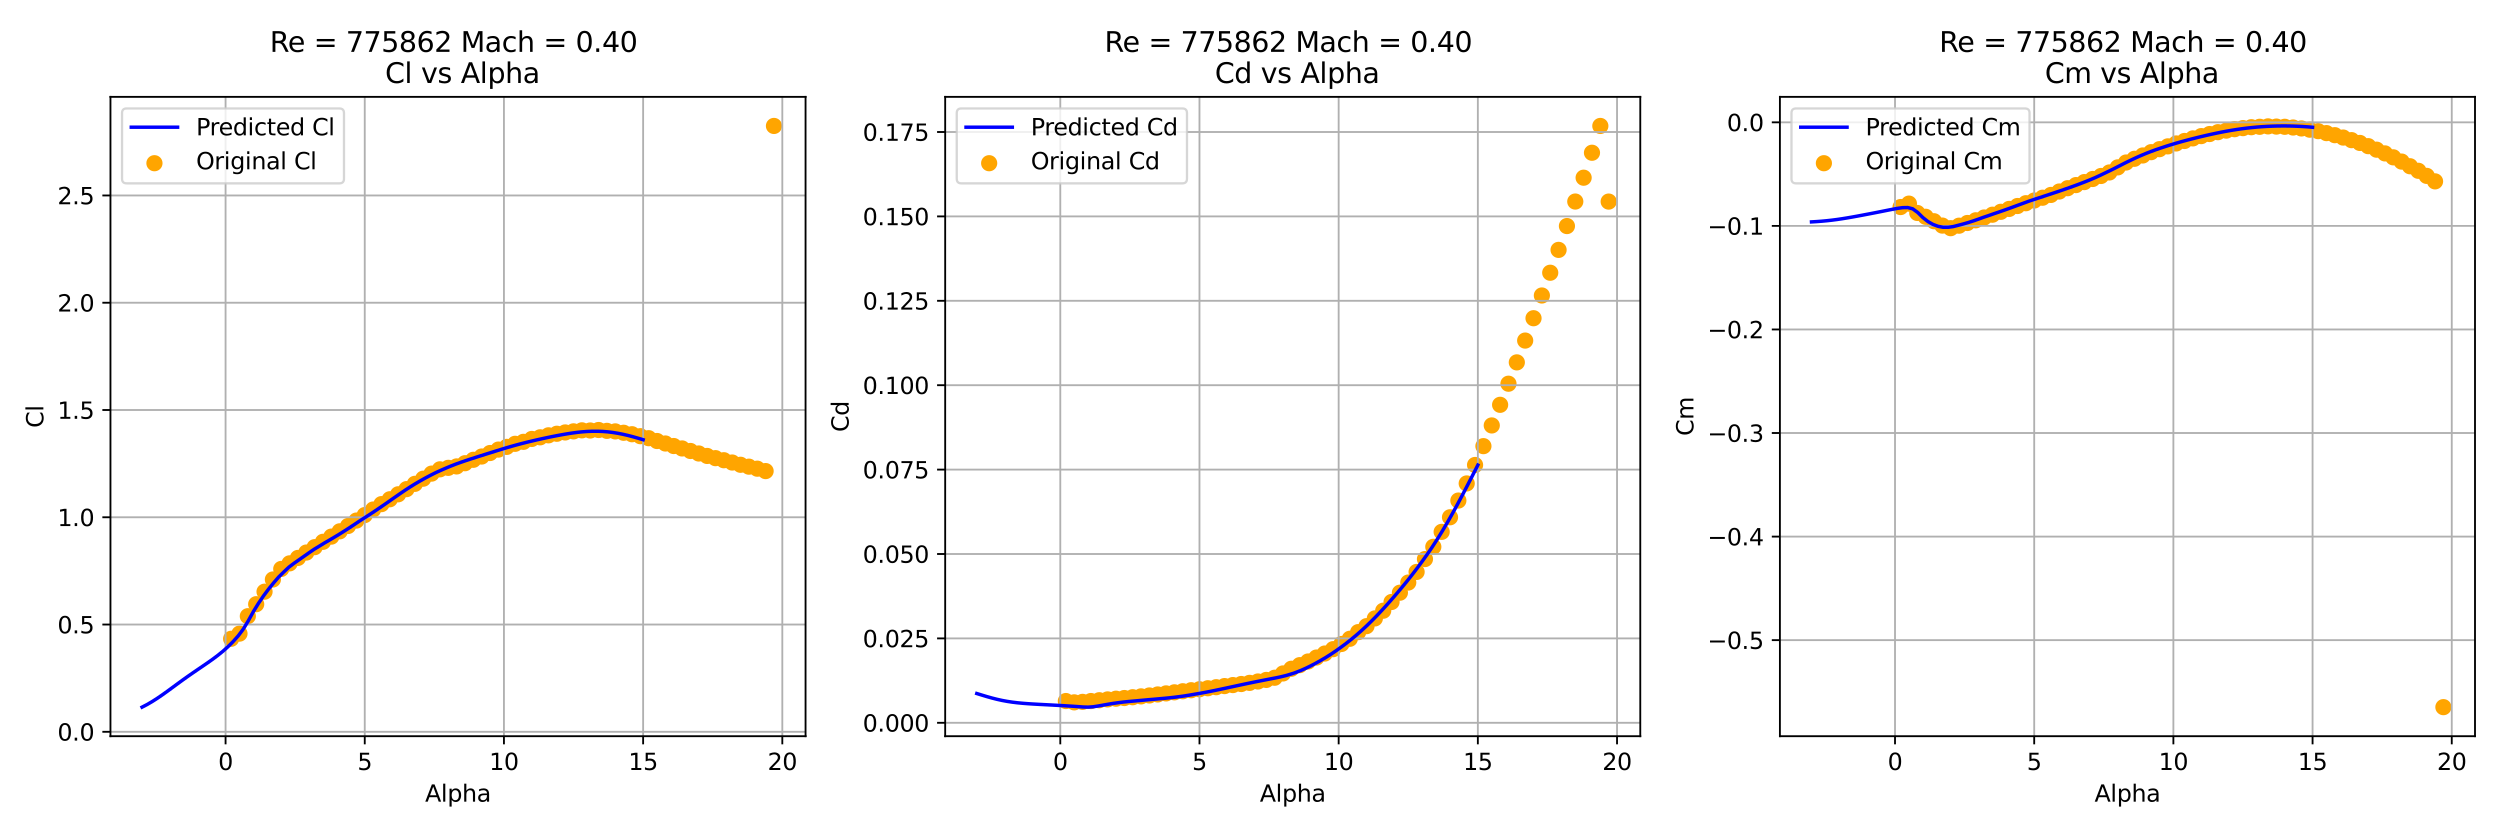 <?xml version="1.0" encoding="utf-8" standalone="no"?>
<!DOCTYPE svg PUBLIC "-//W3C//DTD SVG 1.1//EN"
  "http://www.w3.org/Graphics/SVG/1.1/DTD/svg11.dtd">
<svg xmlns:xlink="http://www.w3.org/1999/xlink" width="1080pt" height="360pt" viewBox="0 0 1080 360" xmlns="http://www.w3.org/2000/svg" version="1.1">
 <defs>
  <style type="text/css">*{stroke-linejoin: round; stroke-linecap: butt}</style>
 </defs>
 <g id="figure_1">
  <g id="patch_1">
   <path d="M 0 360 
L 1080 360 
L 1080 0 
L 0 0 
z
" style="fill: #ffffff"/>
  </g>
  <g id="axes_1">
   <g id="patch_2">
    <path d="M 47.72 318.04 
L 348 318.04 
L 348 41.856 
L 47.72 41.856 
z
" style="fill: #ffffff"/>
   </g>
   <g id="PathCollection_1">
    <defs>
     <path id="mb8b725a258" d="M 0 3 
C 0.796 3 1.559 2.684 2.121 2.121 
C 2.684 1.559 3 0.796 3 0 
C 3 -0.796 2.684 -1.559 2.121 -2.121 
C 1.559 -2.684 0.796 -3 0 -3 
C -0.796 -3 -1.559 -2.684 -2.121 -2.121 
C -2.684 -1.559 -3 -0.796 -3 0 
C -3 0.796 -2.684 1.559 -2.121 2.121 
C -1.559 2.684 -0.796 3 0 3 
z
" style="stroke: #ffa500"/>
    </defs>
    <g clip-path="url(#p653346444b)">
     <use xlink:href="#mb8b725a258" x="99.851" y="275.957" style="fill: #ffa500; stroke: #ffa500"/>
     <use xlink:href="#mb8b725a258" x="103.459" y="273.724" style="fill: #ffa500; stroke: #ffa500"/>
     <use xlink:href="#mb8b725a258" x="107.066" y="266.198" style="fill: #ffa500; stroke: #ffa500"/>
     <use xlink:href="#mb8b725a258" x="110.674" y="261.017" style="fill: #ffa500; stroke: #ffa500"/>
     <use xlink:href="#mb8b725a258" x="114.282" y="255.614" style="fill: #ffa500; stroke: #ffa500"/>
     <use xlink:href="#mb8b725a258" x="117.89" y="250.341" style="fill: #ffa500; stroke: #ffa500"/>
     <use xlink:href="#mb8b725a258" x="121.497" y="245.781" style="fill: #ffa500; stroke: #ffa500"/>
     <use xlink:href="#mb8b725a258" x="125.105" y="243.371" style="fill: #ffa500; stroke: #ffa500"/>
     <use xlink:href="#mb8b725a258" x="128.713" y="241.026" style="fill: #ffa500; stroke: #ffa500"/>
     <use xlink:href="#mb8b725a258" x="132.32" y="238.7" style="fill: #ffa500; stroke: #ffa500"/>
     <use xlink:href="#mb8b725a258" x="135.928" y="236.374" style="fill: #ffa500; stroke: #ffa500"/>
     <use xlink:href="#mb8b725a258" x="139.536" y="234.066" style="fill: #ffa500; stroke: #ffa500"/>
     <use xlink:href="#mb8b725a258" x="143.143" y="231.814" style="fill: #ffa500; stroke: #ffa500"/>
     <use xlink:href="#mb8b725a258" x="146.751" y="229.534" style="fill: #ffa500; stroke: #ffa500"/>
     <use xlink:href="#mb8b725a258" x="150.359" y="227.226" style="fill: #ffa500; stroke: #ffa500"/>
     <use xlink:href="#mb8b725a258" x="153.966" y="224.881" style="fill: #ffa500; stroke: #ffa500"/>
     <use xlink:href="#mb8b725a258" x="157.574" y="222.509" style="fill: #ffa500; stroke: #ffa500"/>
     <use xlink:href="#mb8b725a258" x="161.182" y="220.127" style="fill: #ffa500; stroke: #ffa500"/>
     <use xlink:href="#mb8b725a258" x="164.79" y="217.782" style="fill: #ffa500; stroke: #ffa500"/>
     <use xlink:href="#mb8b725a258" x="168.397" y="215.678" style="fill: #ffa500; stroke: #ffa500"/>
     <use xlink:href="#mb8b725a258" x="172.005" y="213.537" style="fill: #ffa500; stroke: #ffa500"/>
     <use xlink:href="#mb8b725a258" x="175.613" y="211.304" style="fill: #ffa500; stroke: #ffa500"/>
     <use xlink:href="#mb8b725a258" x="179.22" y="209.024" style="fill: #ffa500; stroke: #ffa500"/>
     <use xlink:href="#mb8b725a258" x="182.828" y="206.799" style="fill: #ffa500; stroke: #ffa500"/>
     <use xlink:href="#mb8b725a258" x="186.436" y="204.603" style="fill: #ffa500; stroke: #ffa500"/>
     <use xlink:href="#mb8b725a258" x="190.043" y="202.749" style="fill: #ffa500; stroke: #ffa500"/>
     <use xlink:href="#mb8b725a258" x="193.651" y="202.11" style="fill: #ffa500; stroke: #ffa500"/>
     <use xlink:href="#mb8b725a258" x="197.259" y="201.498" style="fill: #ffa500; stroke: #ffa500"/>
     <use xlink:href="#mb8b725a258" x="200.866" y="200.108" style="fill: #ffa500; stroke: #ffa500"/>
     <use xlink:href="#mb8b725a258" x="204.474" y="198.634" style="fill: #ffa500; stroke: #ffa500"/>
     <use xlink:href="#mb8b725a258" x="208.082" y="197.216" style="fill: #ffa500; stroke: #ffa500"/>
     <use xlink:href="#mb8b725a258" x="211.689" y="195.706" style="fill: #ffa500; stroke: #ffa500"/>
     <use xlink:href="#mb8b725a258" x="215.297" y="194.223" style="fill: #ffa500; stroke: #ffa500"/>
     <use xlink:href="#mb8b725a258" x="218.905" y="193.055" style="fill: #ffa500; stroke: #ffa500"/>
     <use xlink:href="#mb8b725a258" x="222.513" y="191.73" style="fill: #ffa500; stroke: #ffa500"/>
     <use xlink:href="#mb8b725a258" x="226.12" y="190.877" style="fill: #ffa500; stroke: #ffa500"/>
     <use xlink:href="#mb8b725a258" x="229.728" y="189.626" style="fill: #ffa500; stroke: #ffa500"/>
     <use xlink:href="#mb8b725a258" x="233.336" y="188.921" style="fill: #ffa500; stroke: #ffa500"/>
     <use xlink:href="#mb8b725a258" x="236.943" y="188.059" style="fill: #ffa500; stroke: #ffa500"/>
     <use xlink:href="#mb8b725a258" x="240.551" y="187.383" style="fill: #ffa500; stroke: #ffa500"/>
     <use xlink:href="#mb8b725a258" x="244.159" y="186.818" style="fill: #ffa500; stroke: #ffa500"/>
     <use xlink:href="#mb8b725a258" x="247.766" y="186.345" style="fill: #ffa500; stroke: #ffa500"/>
     <use xlink:href="#mb8b725a258" x="251.374" y="185.909" style="fill: #ffa500; stroke: #ffa500"/>
     <use xlink:href="#mb8b725a258" x="254.982" y="185.974" style="fill: #ffa500; stroke: #ffa500"/>
     <use xlink:href="#mb8b725a258" x="258.589" y="185.761" style="fill: #ffa500; stroke: #ffa500"/>
     <use xlink:href="#mb8b725a258" x="262.197" y="186.132" style="fill: #ffa500; stroke: #ffa500"/>
     <use xlink:href="#mb8b725a258" x="265.805" y="186.363" style="fill: #ffa500; stroke: #ffa500"/>
     <use xlink:href="#mb8b725a258" x="269.413" y="186.957" style="fill: #ffa500; stroke: #ffa500"/>
     <use xlink:href="#mb8b725a258" x="273.02" y="187.587" style="fill: #ffa500; stroke: #ffa500"/>
     <use xlink:href="#mb8b725a258" x="276.628" y="188.43" style="fill: #ffa500; stroke: #ffa500"/>
     <use xlink:href="#mb8b725a258" x="280.236" y="189.301" style="fill: #ffa500; stroke: #ffa500"/>
     <use xlink:href="#mb8b725a258" x="283.843" y="190.515" style="fill: #ffa500; stroke: #ffa500"/>
     <use xlink:href="#mb8b725a258" x="287.451" y="191.591" style="fill: #ffa500; stroke: #ffa500"/>
     <use xlink:href="#mb8b725a258" x="291.059" y="192.684" style="fill: #ffa500; stroke: #ffa500"/>
     <use xlink:href="#mb8b725a258" x="294.666" y="193.731" style="fill: #ffa500; stroke: #ffa500"/>
     <use xlink:href="#mb8b725a258" x="298.274" y="194.825" style="fill: #ffa500; stroke: #ffa500"/>
     <use xlink:href="#mb8b725a258" x="301.882" y="195.909" style="fill: #ffa500; stroke: #ffa500"/>
     <use xlink:href="#mb8b725a258" x="305.489" y="196.966" style="fill: #ffa500; stroke: #ffa500"/>
     <use xlink:href="#mb8b725a258" x="309.097" y="197.921" style="fill: #ffa500; stroke: #ffa500"/>
     <use xlink:href="#mb8b725a258" x="312.705" y="198.82" style="fill: #ffa500; stroke: #ffa500"/>
     <use xlink:href="#mb8b725a258" x="316.312" y="199.811" style="fill: #ffa500; stroke: #ffa500"/>
     <use xlink:href="#mb8b725a258" x="319.92" y="200.784" style="fill: #ffa500; stroke: #ffa500"/>
     <use xlink:href="#mb8b725a258" x="323.528" y="201.6" style="fill: #ffa500; stroke: #ffa500"/>
     <use xlink:href="#mb8b725a258" x="327.136" y="202.471" style="fill: #ffa500; stroke: #ffa500"/>
     <use xlink:href="#mb8b725a258" x="330.743" y="203.509" style="fill: #ffa500; stroke: #ffa500"/>
     <use xlink:href="#mb8b725a258" x="334.351" y="54.41" style="fill: #ffa500; stroke: #ffa500"/>
    </g>
   </g>
   <g id="matplotlib.axis_1">
    <g id="xtick_1">
     <g id="line2d_1">
      <path d="M 97.446 318.04 
L 97.446 41.856 
" clip-path="url(#p653346444b)" style="fill: none; stroke: #b0b0b0; stroke-width: 0.8; stroke-linecap: square"/>
     </g>
     <g id="line2d_2">
      <defs>
       <path id="m6fe9fec2c1" d="M 0 0 
L 0 3.5 
" style="stroke: #000000; stroke-width: 0.8"/>
      </defs>
      <g>
       <use xlink:href="#m6fe9fec2c1" x="97.446" y="318.04" style="stroke: #000000; stroke-width: 0.8"/>
      </g>
     </g>
     <g id="text_1">
      <!-- 0 -->
      <g transform="translate(94.265 332.638) scale(0.1 -0.1)">
       <defs>
        <path id="DejaVuSans-30" d="M 2034 4250 
Q 1547 4250 1301 3770 
Q 1056 3291 1056 2328 
Q 1056 1369 1301 889 
Q 1547 409 2034 409 
Q 2525 409 2770 889 
Q 3016 1369 3016 2328 
Q 3016 3291 2770 3770 
Q 2525 4250 2034 4250 
z
M 2034 4750 
Q 2819 4750 3233 4129 
Q 3647 3509 3647 2328 
Q 3647 1150 3233 529 
Q 2819 -91 2034 -91 
Q 1250 -91 836 529 
Q 422 1150 422 2328 
Q 422 3509 836 4129 
Q 1250 4750 2034 4750 
z
" transform="scale(0.016)"/>
       </defs>
       <use xlink:href="#DejaVuSans-30"/>
      </g>
     </g>
    </g>
    <g id="xtick_2">
     <g id="line2d_3">
      <path d="M 157.574 318.04 
L 157.574 41.856 
" clip-path="url(#p653346444b)" style="fill: none; stroke: #b0b0b0; stroke-width: 0.8; stroke-linecap: square"/>
     </g>
     <g id="line2d_4">
      <g>
       <use xlink:href="#m6fe9fec2c1" x="157.574" y="318.04" style="stroke: #000000; stroke-width: 0.8"/>
      </g>
     </g>
     <g id="text_2">
      <!-- 5 -->
      <g transform="translate(154.393 332.638) scale(0.1 -0.1)">
       <defs>
        <path id="DejaVuSans-35" d="M 691 4666 
L 3169 4666 
L 3169 4134 
L 1269 4134 
L 1269 2991 
Q 1406 3038 1543 3061 
Q 1681 3084 1819 3084 
Q 2600 3084 3056 2656 
Q 3513 2228 3513 1497 
Q 3513 744 3044 326 
Q 2575 -91 1722 -91 
Q 1428 -91 1123 -41 
Q 819 9 494 109 
L 494 744 
Q 775 591 1075 516 
Q 1375 441 1709 441 
Q 2250 441 2565 725 
Q 2881 1009 2881 1497 
Q 2881 1984 2565 2268 
Q 2250 2553 1709 2553 
Q 1456 2553 1204 2497 
Q 953 2441 691 2322 
L 691 4666 
z
" transform="scale(0.016)"/>
       </defs>
       <use xlink:href="#DejaVuSans-35"/>
      </g>
     </g>
    </g>
    <g id="xtick_3">
     <g id="line2d_5">
      <path d="M 217.702 318.04 
L 217.702 41.856 
" clip-path="url(#p653346444b)" style="fill: none; stroke: #b0b0b0; stroke-width: 0.8; stroke-linecap: square"/>
     </g>
     <g id="line2d_6">
      <g>
       <use xlink:href="#m6fe9fec2c1" x="217.702" y="318.04" style="stroke: #000000; stroke-width: 0.8"/>
      </g>
     </g>
     <g id="text_3">
      <!-- 10 -->
      <g transform="translate(211.34 332.638) scale(0.1 -0.1)">
       <defs>
        <path id="DejaVuSans-31" d="M 794 531 
L 1825 531 
L 1825 4091 
L 703 3866 
L 703 4441 
L 1819 4666 
L 2450 4666 
L 2450 531 
L 3481 531 
L 3481 0 
L 794 0 
L 794 531 
z
" transform="scale(0.016)"/>
       </defs>
       <use xlink:href="#DejaVuSans-31"/>
       <use xlink:href="#DejaVuSans-30" x="63.623"/>
      </g>
     </g>
    </g>
    <g id="xtick_4">
     <g id="line2d_7">
      <path d="M 277.83 318.04 
L 277.83 41.856 
" clip-path="url(#p653346444b)" style="fill: none; stroke: #b0b0b0; stroke-width: 0.8; stroke-linecap: square"/>
     </g>
     <g id="line2d_8">
      <g>
       <use xlink:href="#m6fe9fec2c1" x="277.83" y="318.04" style="stroke: #000000; stroke-width: 0.8"/>
      </g>
     </g>
     <g id="text_4">
      <!-- 15 -->
      <g transform="translate(271.468 332.638) scale(0.1 -0.1)">
       <use xlink:href="#DejaVuSans-31"/>
       <use xlink:href="#DejaVuSans-35" x="63.623"/>
      </g>
     </g>
    </g>
    <g id="xtick_5">
     <g id="line2d_9">
      <path d="M 337.959 318.04 
L 337.959 41.856 
" clip-path="url(#p653346444b)" style="fill: none; stroke: #b0b0b0; stroke-width: 0.8; stroke-linecap: square"/>
     </g>
     <g id="line2d_10">
      <g>
       <use xlink:href="#m6fe9fec2c1" x="337.959" y="318.04" style="stroke: #000000; stroke-width: 0.8"/>
      </g>
     </g>
     <g id="text_5">
      <!-- 20 -->
      <g transform="translate(331.596 332.638) scale(0.1 -0.1)">
       <defs>
        <path id="DejaVuSans-32" d="M 1228 531 
L 3431 531 
L 3431 0 
L 469 0 
L 469 531 
Q 828 903 1448 1529 
Q 2069 2156 2228 2338 
Q 2531 2678 2651 2914 
Q 2772 3150 2772 3378 
Q 2772 3750 2511 3984 
Q 2250 4219 1831 4219 
Q 1534 4219 1204 4116 
Q 875 4013 500 3803 
L 500 4441 
Q 881 4594 1212 4672 
Q 1544 4750 1819 4750 
Q 2544 4750 2975 4387 
Q 3406 4025 3406 3419 
Q 3406 3131 3298 2873 
Q 3191 2616 2906 2266 
Q 2828 2175 2409 1742 
Q 1991 1309 1228 531 
z
" transform="scale(0.016)"/>
       </defs>
       <use xlink:href="#DejaVuSans-32"/>
       <use xlink:href="#DejaVuSans-30" x="63.623"/>
      </g>
     </g>
    </g>
    <g id="text_6">
     <!-- Alpha -->
     <g transform="translate(183.644 346.317) scale(0.1 -0.1)">
      <defs>
       <path id="DejaVuSans-41" d="M 2188 4044 
L 1331 1722 
L 3047 1722 
L 2188 4044 
z
M 1831 4666 
L 2547 4666 
L 4325 0 
L 3669 0 
L 3244 1197 
L 1141 1197 
L 716 0 
L 50 0 
L 1831 4666 
z
" transform="scale(0.016)"/>
       <path id="DejaVuSans-6c" d="M 603 4863 
L 1178 4863 
L 1178 0 
L 603 0 
L 603 4863 
z
" transform="scale(0.016)"/>
       <path id="DejaVuSans-70" d="M 1159 525 
L 1159 -1331 
L 581 -1331 
L 581 3500 
L 1159 3500 
L 1159 2969 
Q 1341 3281 1617 3432 
Q 1894 3584 2278 3584 
Q 2916 3584 3314 3078 
Q 3713 2572 3713 1747 
Q 3713 922 3314 415 
Q 2916 -91 2278 -91 
Q 1894 -91 1617 61 
Q 1341 213 1159 525 
z
M 3116 1747 
Q 3116 2381 2855 2742 
Q 2594 3103 2138 3103 
Q 1681 3103 1420 2742 
Q 1159 2381 1159 1747 
Q 1159 1113 1420 752 
Q 1681 391 2138 391 
Q 2594 391 2855 752 
Q 3116 1113 3116 1747 
z
" transform="scale(0.016)"/>
       <path id="DejaVuSans-68" d="M 3513 2113 
L 3513 0 
L 2938 0 
L 2938 2094 
Q 2938 2591 2744 2837 
Q 2550 3084 2163 3084 
Q 1697 3084 1428 2787 
Q 1159 2491 1159 1978 
L 1159 0 
L 581 0 
L 581 4863 
L 1159 4863 
L 1159 2956 
Q 1366 3272 1645 3428 
Q 1925 3584 2291 3584 
Q 2894 3584 3203 3211 
Q 3513 2838 3513 2113 
z
" transform="scale(0.016)"/>
       <path id="DejaVuSans-61" d="M 2194 1759 
Q 1497 1759 1228 1600 
Q 959 1441 959 1056 
Q 959 750 1161 570 
Q 1363 391 1709 391 
Q 2188 391 2477 730 
Q 2766 1069 2766 1631 
L 2766 1759 
L 2194 1759 
z
M 3341 1997 
L 3341 0 
L 2766 0 
L 2766 531 
Q 2569 213 2275 61 
Q 1981 -91 1556 -91 
Q 1019 -91 701 211 
Q 384 513 384 1019 
Q 384 1609 779 1909 
Q 1175 2209 1959 2209 
L 2766 2209 
L 2766 2266 
Q 2766 2663 2505 2880 
Q 2244 3097 1772 3097 
Q 1472 3097 1187 3025 
Q 903 2953 641 2809 
L 641 3341 
Q 956 3463 1253 3523 
Q 1550 3584 1831 3584 
Q 2591 3584 2966 3190 
Q 3341 2797 3341 1997 
z
" transform="scale(0.016)"/>
      </defs>
      <use xlink:href="#DejaVuSans-41"/>
      <use xlink:href="#DejaVuSans-6c" x="68.408"/>
      <use xlink:href="#DejaVuSans-70" x="96.191"/>
      <use xlink:href="#DejaVuSans-68" x="159.668"/>
      <use xlink:href="#DejaVuSans-61" x="223.047"/>
     </g>
    </g>
   </g>
   <g id="matplotlib.axis_2">
    <g id="ytick_1">
     <g id="line2d_11">
      <path d="M 47.72 316.144 
L 348 316.144 
" clip-path="url(#p653346444b)" style="fill: none; stroke: #b0b0b0; stroke-width: 0.8; stroke-linecap: square"/>
     </g>
     <g id="line2d_12">
      <defs>
       <path id="m0ee8acdbe7" d="M 0 0 
L -3.5 0 
" style="stroke: #000000; stroke-width: 0.8"/>
      </defs>
      <g>
       <use xlink:href="#m0ee8acdbe7" x="47.72" y="316.144" style="stroke: #000000; stroke-width: 0.8"/>
      </g>
     </g>
     <g id="text_7">
      <!-- 0.0 -->
      <g transform="translate(24.817 319.943) scale(0.1 -0.1)">
       <defs>
        <path id="DejaVuSans-2e" d="M 684 794 
L 1344 794 
L 1344 0 
L 684 0 
L 684 794 
z
" transform="scale(0.016)"/>
       </defs>
       <use xlink:href="#DejaVuSans-30"/>
       <use xlink:href="#DejaVuSans-2e" x="63.623"/>
       <use xlink:href="#DejaVuSans-30" x="95.41"/>
      </g>
     </g>
    </g>
    <g id="ytick_2">
     <g id="line2d_13">
      <path d="M 47.72 269.803 
L 348 269.803 
" clip-path="url(#p653346444b)" style="fill: none; stroke: #b0b0b0; stroke-width: 0.8; stroke-linecap: square"/>
     </g>
     <g id="line2d_14">
      <g>
       <use xlink:href="#m0ee8acdbe7" x="47.72" y="269.803" style="stroke: #000000; stroke-width: 0.8"/>
      </g>
     </g>
     <g id="text_8">
      <!-- 0.5 -->
      <g transform="translate(24.817 273.603) scale(0.1 -0.1)">
       <use xlink:href="#DejaVuSans-30"/>
       <use xlink:href="#DejaVuSans-2e" x="63.623"/>
       <use xlink:href="#DejaVuSans-35" x="95.41"/>
      </g>
     </g>
    </g>
    <g id="ytick_3">
     <g id="line2d_15">
      <path d="M 47.72 223.463 
L 348 223.463 
" clip-path="url(#p653346444b)" style="fill: none; stroke: #b0b0b0; stroke-width: 0.8; stroke-linecap: square"/>
     </g>
     <g id="line2d_16">
      <g>
       <use xlink:href="#m0ee8acdbe7" x="47.72" y="223.463" style="stroke: #000000; stroke-width: 0.8"/>
      </g>
     </g>
     <g id="text_9">
      <!-- 1.0 -->
      <g transform="translate(24.817 227.263) scale(0.1 -0.1)">
       <use xlink:href="#DejaVuSans-31"/>
       <use xlink:href="#DejaVuSans-2e" x="63.623"/>
       <use xlink:href="#DejaVuSans-30" x="95.41"/>
      </g>
     </g>
    </g>
    <g id="ytick_4">
     <g id="line2d_17">
      <path d="M 47.72 177.123 
L 348 177.123 
" clip-path="url(#p653346444b)" style="fill: none; stroke: #b0b0b0; stroke-width: 0.8; stroke-linecap: square"/>
     </g>
     <g id="line2d_18">
      <g>
       <use xlink:href="#m0ee8acdbe7" x="47.72" y="177.123" style="stroke: #000000; stroke-width: 0.8"/>
      </g>
     </g>
     <g id="text_10">
      <!-- 1.5 -->
      <g transform="translate(24.817 180.922) scale(0.1 -0.1)">
       <use xlink:href="#DejaVuSans-31"/>
       <use xlink:href="#DejaVuSans-2e" x="63.623"/>
       <use xlink:href="#DejaVuSans-35" x="95.41"/>
      </g>
     </g>
    </g>
    <g id="ytick_5">
     <g id="line2d_19">
      <path d="M 47.72 130.783 
L 348 130.783 
" clip-path="url(#p653346444b)" style="fill: none; stroke: #b0b0b0; stroke-width: 0.8; stroke-linecap: square"/>
     </g>
     <g id="line2d_20">
      <g>
       <use xlink:href="#m0ee8acdbe7" x="47.72" y="130.783" style="stroke: #000000; stroke-width: 0.8"/>
      </g>
     </g>
     <g id="text_11">
      <!-- 2.0 -->
      <g transform="translate(24.817 134.582) scale(0.1 -0.1)">
       <use xlink:href="#DejaVuSans-32"/>
       <use xlink:href="#DejaVuSans-2e" x="63.623"/>
       <use xlink:href="#DejaVuSans-30" x="95.41"/>
      </g>
     </g>
    </g>
    <g id="ytick_6">
     <g id="line2d_21">
      <path d="M 47.72 84.443 
L 348 84.443 
" clip-path="url(#p653346444b)" style="fill: none; stroke: #b0b0b0; stroke-width: 0.8; stroke-linecap: square"/>
     </g>
     <g id="line2d_22">
      <g>
       <use xlink:href="#m0ee8acdbe7" x="47.72" y="84.443" style="stroke: #000000; stroke-width: 0.8"/>
      </g>
     </g>
     <g id="text_12">
      <!-- 2.5 -->
      <g transform="translate(24.817 88.242) scale(0.1 -0.1)">
       <use xlink:href="#DejaVuSans-32"/>
       <use xlink:href="#DejaVuSans-2e" x="63.623"/>
       <use xlink:href="#DejaVuSans-35" x="95.41"/>
      </g>
     </g>
    </g>
    <g id="text_13">
     <!-- Cl -->
     <g transform="translate(18.737 184.828) rotate(-90) scale(0.1 -0.1)">
      <defs>
       <path id="DejaVuSans-43" d="M 4122 4306 
L 4122 3641 
Q 3803 3938 3442 4084 
Q 3081 4231 2675 4231 
Q 1875 4231 1450 3742 
Q 1025 3253 1025 2328 
Q 1025 1406 1450 917 
Q 1875 428 2675 428 
Q 3081 428 3442 575 
Q 3803 722 4122 1019 
L 4122 359 
Q 3791 134 3420 21 
Q 3050 -91 2638 -91 
Q 1578 -91 968 557 
Q 359 1206 359 2328 
Q 359 3453 968 4101 
Q 1578 4750 2638 4750 
Q 3056 4750 3426 4639 
Q 3797 4528 4122 4306 
z
" transform="scale(0.016)"/>
      </defs>
      <use xlink:href="#DejaVuSans-43"/>
      <use xlink:href="#DejaVuSans-6c" x="69.824"/>
     </g>
    </g>
   </g>
   <g id="line2d_23">
    <path d="M 61.369 305.486 
L 63.556 304.349 
L 65.742 303.075 
L 67.929 301.679 
L 70.115 300.185 
L 72.301 298.621 
L 74.488 297.019 
L 76.674 295.41 
L 78.861 293.818 
L 81.047 292.259 
L 83.234 290.737 
L 85.42 289.243 
L 87.607 287.757 
L 89.793 286.258 
L 91.98 284.709 
L 94.166 283.065 
L 96.353 281.293 
L 98.539 279.325 
L 100.726 277.141 
L 102.912 274.688 
L 105.099 271.764 
L 107.285 268.151 
L 109.472 264.179 
L 111.658 260.645 
L 113.845 257.413 
L 116.031 254.484 
L 118.218 251.78 
L 120.404 249.251 
L 122.59 247.104 
L 124.777 245.028 
L 126.963 243.376 
L 129.15 241.849 
L 131.336 240.318 
L 133.523 238.779 
L 135.709 237.285 
L 137.896 235.961 
L 140.082 234.611 
L 142.269 233.347 
L 144.455 232.062 
L 146.642 230.733 
L 148.828 229.364 
L 151.015 227.956 
L 153.201 226.51 
L 155.388 225.032 
L 157.574 223.644 
L 159.761 222.23 
L 161.947 220.784 
L 164.134 219.307 
L 166.32 217.801 
L 168.507 216.274 
L 170.693 214.741 
L 172.879 213.223 
L 175.066 211.741 
L 177.252 210.317 
L 179.439 208.963 
L 181.625 207.685 
L 183.812 206.474 
L 185.998 205.309 
L 188.185 204.206 
L 190.371 203.211 
L 192.558 202.257 
L 194.744 201.347 
L 196.931 200.492 
L 199.117 199.707 
L 201.304 198.956 
L 203.49 198.233 
L 205.677 197.529 
L 207.863 196.836 
L 210.05 196.148 
L 212.236 195.465 
L 214.423 194.778 
L 216.609 194.099 
L 218.796 193.439 
L 220.982 192.804 
L 223.168 192.196 
L 225.355 191.615 
L 227.541 191.062 
L 229.728 190.536 
L 231.914 190.025 
L 234.101 189.536 
L 236.287 189.066 
L 238.474 188.616 
L 240.66 188.186 
L 242.847 187.781 
L 245.033 187.405 
L 247.22 187.067 
L 249.406 186.778 
L 251.593 186.547 
L 253.779 186.386 
L 255.966 186.3 
L 258.152 186.297 
L 260.339 186.383 
L 262.525 186.558 
L 264.712 186.824 
L 266.898 187.176 
L 269.085 187.609 
L 271.271 188.114 
L 273.457 188.681 
L 275.644 189.3 
L 277.83 189.958 
" clip-path="url(#p653346444b)" style="fill: none; stroke: #0000ff; stroke-width: 1.5; stroke-linecap: square"/>
   </g>
   <g id="patch_3">
    <path d="M 47.72 318.04 
L 47.72 41.856 
" style="fill: none; stroke: #000000; stroke-width: 0.8; stroke-linejoin: miter; stroke-linecap: square"/>
   </g>
   <g id="patch_4">
    <path d="M 348 318.04 
L 348 41.856 
" style="fill: none; stroke: #000000; stroke-width: 0.8; stroke-linejoin: miter; stroke-linecap: square"/>
   </g>
   <g id="patch_5">
    <path d="M 47.72 318.04 
L 348 318.04 
" style="fill: none; stroke: #000000; stroke-width: 0.8; stroke-linejoin: miter; stroke-linecap: square"/>
   </g>
   <g id="patch_6">
    <path d="M 47.72 41.856 
L 348 41.856 
" style="fill: none; stroke: #000000; stroke-width: 0.8; stroke-linejoin: miter; stroke-linecap: square"/>
   </g>
   <g id="text_14">
    <!-- Re = 775862 Mach = 0.40  -->
    <g transform="translate(116.552 22.419) scale(0.12 -0.12)">
     <defs>
      <path id="DejaVuSans-52" d="M 2841 2188 
Q 3044 2119 3236 1894 
Q 3428 1669 3622 1275 
L 4263 0 
L 3584 0 
L 2988 1197 
Q 2756 1666 2539 1819 
Q 2322 1972 1947 1972 
L 1259 1972 
L 1259 0 
L 628 0 
L 628 4666 
L 2053 4666 
Q 2853 4666 3247 4331 
Q 3641 3997 3641 3322 
Q 3641 2881 3436 2590 
Q 3231 2300 2841 2188 
z
M 1259 4147 
L 1259 2491 
L 2053 2491 
Q 2509 2491 2742 2702 
Q 2975 2913 2975 3322 
Q 2975 3731 2742 3939 
Q 2509 4147 2053 4147 
L 1259 4147 
z
" transform="scale(0.016)"/>
      <path id="DejaVuSans-65" d="M 3597 1894 
L 3597 1613 
L 953 1613 
Q 991 1019 1311 708 
Q 1631 397 2203 397 
Q 2534 397 2845 478 
Q 3156 559 3463 722 
L 3463 178 
Q 3153 47 2828 -22 
Q 2503 -91 2169 -91 
Q 1331 -91 842 396 
Q 353 884 353 1716 
Q 353 2575 817 3079 
Q 1281 3584 2069 3584 
Q 2775 3584 3186 3129 
Q 3597 2675 3597 1894 
z
M 3022 2063 
Q 3016 2534 2758 2815 
Q 2500 3097 2075 3097 
Q 1594 3097 1305 2825 
Q 1016 2553 972 2059 
L 3022 2063 
z
" transform="scale(0.016)"/>
      <path id="DejaVuSans-20" transform="scale(0.016)"/>
      <path id="DejaVuSans-3d" d="M 678 2906 
L 4684 2906 
L 4684 2381 
L 678 2381 
L 678 2906 
z
M 678 1631 
L 4684 1631 
L 4684 1100 
L 678 1100 
L 678 1631 
z
" transform="scale(0.016)"/>
      <path id="DejaVuSans-37" d="M 525 4666 
L 3525 4666 
L 3525 4397 
L 1831 0 
L 1172 0 
L 2766 4134 
L 525 4134 
L 525 4666 
z
" transform="scale(0.016)"/>
      <path id="DejaVuSans-38" d="M 2034 2216 
Q 1584 2216 1326 1975 
Q 1069 1734 1069 1313 
Q 1069 891 1326 650 
Q 1584 409 2034 409 
Q 2484 409 2743 651 
Q 3003 894 3003 1313 
Q 3003 1734 2745 1975 
Q 2488 2216 2034 2216 
z
M 1403 2484 
Q 997 2584 770 2862 
Q 544 3141 544 3541 
Q 544 4100 942 4425 
Q 1341 4750 2034 4750 
Q 2731 4750 3128 4425 
Q 3525 4100 3525 3541 
Q 3525 3141 3298 2862 
Q 3072 2584 2669 2484 
Q 3125 2378 3379 2068 
Q 3634 1759 3634 1313 
Q 3634 634 3220 271 
Q 2806 -91 2034 -91 
Q 1263 -91 848 271 
Q 434 634 434 1313 
Q 434 1759 690 2068 
Q 947 2378 1403 2484 
z
M 1172 3481 
Q 1172 3119 1398 2916 
Q 1625 2713 2034 2713 
Q 2441 2713 2670 2916 
Q 2900 3119 2900 3481 
Q 2900 3844 2670 4047 
Q 2441 4250 2034 4250 
Q 1625 4250 1398 4047 
Q 1172 3844 1172 3481 
z
" transform="scale(0.016)"/>
      <path id="DejaVuSans-36" d="M 2113 2584 
Q 1688 2584 1439 2293 
Q 1191 2003 1191 1497 
Q 1191 994 1439 701 
Q 1688 409 2113 409 
Q 2538 409 2786 701 
Q 3034 994 3034 1497 
Q 3034 2003 2786 2293 
Q 2538 2584 2113 2584 
z
M 3366 4563 
L 3366 3988 
Q 3128 4100 2886 4159 
Q 2644 4219 2406 4219 
Q 1781 4219 1451 3797 
Q 1122 3375 1075 2522 
Q 1259 2794 1537 2939 
Q 1816 3084 2150 3084 
Q 2853 3084 3261 2657 
Q 3669 2231 3669 1497 
Q 3669 778 3244 343 
Q 2819 -91 2113 -91 
Q 1303 -91 875 529 
Q 447 1150 447 2328 
Q 447 3434 972 4092 
Q 1497 4750 2381 4750 
Q 2619 4750 2861 4703 
Q 3103 4656 3366 4563 
z
" transform="scale(0.016)"/>
      <path id="DejaVuSans-4d" d="M 628 4666 
L 1569 4666 
L 2759 1491 
L 3956 4666 
L 4897 4666 
L 4897 0 
L 4281 0 
L 4281 4097 
L 3078 897 
L 2444 897 
L 1241 4097 
L 1241 0 
L 628 0 
L 628 4666 
z
" transform="scale(0.016)"/>
      <path id="DejaVuSans-63" d="M 3122 3366 
L 3122 2828 
Q 2878 2963 2633 3030 
Q 2388 3097 2138 3097 
Q 1578 3097 1268 2742 
Q 959 2388 959 1747 
Q 959 1106 1268 751 
Q 1578 397 2138 397 
Q 2388 397 2633 464 
Q 2878 531 3122 666 
L 3122 134 
Q 2881 22 2623 -34 
Q 2366 -91 2075 -91 
Q 1284 -91 818 406 
Q 353 903 353 1747 
Q 353 2603 823 3093 
Q 1294 3584 2113 3584 
Q 2378 3584 2631 3529 
Q 2884 3475 3122 3366 
z
" transform="scale(0.016)"/>
      <path id="DejaVuSans-34" d="M 2419 4116 
L 825 1625 
L 2419 1625 
L 2419 4116 
z
M 2253 4666 
L 3047 4666 
L 3047 1625 
L 3713 1625 
L 3713 1100 
L 3047 1100 
L 3047 0 
L 2419 0 
L 2419 1100 
L 313 1100 
L 313 1709 
L 2253 4666 
z
" transform="scale(0.016)"/>
     </defs>
     <use xlink:href="#DejaVuSans-52"/>
     <use xlink:href="#DejaVuSans-65" x="64.982"/>
     <use xlink:href="#DejaVuSans-20" x="126.506"/>
     <use xlink:href="#DejaVuSans-3d" x="158.293"/>
     <use xlink:href="#DejaVuSans-20" x="242.082"/>
     <use xlink:href="#DejaVuSans-37" x="273.869"/>
     <use xlink:href="#DejaVuSans-37" x="337.492"/>
     <use xlink:href="#DejaVuSans-35" x="401.115"/>
     <use xlink:href="#DejaVuSans-38" x="464.738"/>
     <use xlink:href="#DejaVuSans-36" x="528.361"/>
     <use xlink:href="#DejaVuSans-32" x="591.984"/>
     <use xlink:href="#DejaVuSans-20" x="655.607"/>
     <use xlink:href="#DejaVuSans-4d" x="687.395"/>
     <use xlink:href="#DejaVuSans-61" x="773.674"/>
     <use xlink:href="#DejaVuSans-63" x="834.953"/>
     <use xlink:href="#DejaVuSans-68" x="889.934"/>
     <use xlink:href="#DejaVuSans-20" x="953.312"/>
     <use xlink:href="#DejaVuSans-3d" x="985.1"/>
     <use xlink:href="#DejaVuSans-20" x="1068.889"/>
     <use xlink:href="#DejaVuSans-30" x="1100.676"/>
     <use xlink:href="#DejaVuSans-2e" x="1164.299"/>
     <use xlink:href="#DejaVuSans-34" x="1196.086"/>
     <use xlink:href="#DejaVuSans-30" x="1259.709"/>
     <use xlink:href="#DejaVuSans-20" x="1323.332"/>
    </g>
    <!--  Cl vs Alpha -->
    <g transform="translate(162.546 35.856) scale(0.12 -0.12)">
     <defs>
      <path id="DejaVuSans-76" d="M 191 3500 
L 800 3500 
L 1894 563 
L 2988 3500 
L 3597 3500 
L 2284 0 
L 1503 0 
L 191 3500 
z
" transform="scale(0.016)"/>
      <path id="DejaVuSans-73" d="M 2834 3397 
L 2834 2853 
Q 2591 2978 2328 3040 
Q 2066 3103 1784 3103 
Q 1356 3103 1142 2972 
Q 928 2841 928 2578 
Q 928 2378 1081 2264 
Q 1234 2150 1697 2047 
L 1894 2003 
Q 2506 1872 2764 1633 
Q 3022 1394 3022 966 
Q 3022 478 2636 193 
Q 2250 -91 1575 -91 
Q 1294 -91 989 -36 
Q 684 19 347 128 
L 347 722 
Q 666 556 975 473 
Q 1284 391 1588 391 
Q 1994 391 2212 530 
Q 2431 669 2431 922 
Q 2431 1156 2273 1281 
Q 2116 1406 1581 1522 
L 1381 1569 
Q 847 1681 609 1914 
Q 372 2147 372 2553 
Q 372 3047 722 3315 
Q 1072 3584 1716 3584 
Q 2034 3584 2315 3537 
Q 2597 3491 2834 3397 
z
" transform="scale(0.016)"/>
     </defs>
     <use xlink:href="#DejaVuSans-20"/>
     <use xlink:href="#DejaVuSans-43" x="31.787"/>
     <use xlink:href="#DejaVuSans-6c" x="101.611"/>
     <use xlink:href="#DejaVuSans-20" x="129.395"/>
     <use xlink:href="#DejaVuSans-76" x="161.182"/>
     <use xlink:href="#DejaVuSans-73" x="220.361"/>
     <use xlink:href="#DejaVuSans-20" x="272.461"/>
     <use xlink:href="#DejaVuSans-41" x="304.248"/>
     <use xlink:href="#DejaVuSans-6c" x="372.656"/>
     <use xlink:href="#DejaVuSans-70" x="400.439"/>
     <use xlink:href="#DejaVuSans-68" x="463.916"/>
     <use xlink:href="#DejaVuSans-61" x="527.295"/>
    </g>
   </g>
   <g id="legend_1">
    <g id="patch_7">
     <path d="M 54.72 79.212 
L 146.6 79.212 
Q 148.6 79.212 148.6 77.212 
L 148.6 48.856 
Q 148.6 46.856 146.6 46.856 
L 54.72 46.856 
Q 52.72 46.856 52.72 48.856 
L 52.72 77.212 
Q 52.72 79.212 54.72 79.212 
z
" style="fill: #ffffff; opacity: 0.8; stroke: #cccccc; stroke-linejoin: miter"/>
    </g>
    <g id="line2d_24">
     <path d="M 56.72 54.954 
L 66.72 54.954 
L 76.72 54.954 
" style="fill: none; stroke: #0000ff; stroke-width: 1.5; stroke-linecap: square"/>
    </g>
    <g id="text_15">
     <!-- Predicted Cl -->
     <g transform="translate(84.72 58.454) scale(0.1 -0.1)">
      <defs>
       <path id="DejaVuSans-50" d="M 1259 4147 
L 1259 2394 
L 2053 2394 
Q 2494 2394 2734 2622 
Q 2975 2850 2975 3272 
Q 2975 3691 2734 3919 
Q 2494 4147 2053 4147 
L 1259 4147 
z
M 628 4666 
L 2053 4666 
Q 2838 4666 3239 4311 
Q 3641 3956 3641 3272 
Q 3641 2581 3239 2228 
Q 2838 1875 2053 1875 
L 1259 1875 
L 1259 0 
L 628 0 
L 628 4666 
z
" transform="scale(0.016)"/>
       <path id="DejaVuSans-72" d="M 2631 2963 
Q 2534 3019 2420 3045 
Q 2306 3072 2169 3072 
Q 1681 3072 1420 2755 
Q 1159 2438 1159 1844 
L 1159 0 
L 581 0 
L 581 3500 
L 1159 3500 
L 1159 2956 
Q 1341 3275 1631 3429 
Q 1922 3584 2338 3584 
Q 2397 3584 2469 3576 
Q 2541 3569 2628 3553 
L 2631 2963 
z
" transform="scale(0.016)"/>
       <path id="DejaVuSans-64" d="M 2906 2969 
L 2906 4863 
L 3481 4863 
L 3481 0 
L 2906 0 
L 2906 525 
Q 2725 213 2448 61 
Q 2172 -91 1784 -91 
Q 1150 -91 751 415 
Q 353 922 353 1747 
Q 353 2572 751 3078 
Q 1150 3584 1784 3584 
Q 2172 3584 2448 3432 
Q 2725 3281 2906 2969 
z
M 947 1747 
Q 947 1113 1208 752 
Q 1469 391 1925 391 
Q 2381 391 2643 752 
Q 2906 1113 2906 1747 
Q 2906 2381 2643 2742 
Q 2381 3103 1925 3103 
Q 1469 3103 1208 2742 
Q 947 2381 947 1747 
z
" transform="scale(0.016)"/>
       <path id="DejaVuSans-69" d="M 603 3500 
L 1178 3500 
L 1178 0 
L 603 0 
L 603 3500 
z
M 603 4863 
L 1178 4863 
L 1178 4134 
L 603 4134 
L 603 4863 
z
" transform="scale(0.016)"/>
       <path id="DejaVuSans-74" d="M 1172 4494 
L 1172 3500 
L 2356 3500 
L 2356 3053 
L 1172 3053 
L 1172 1153 
Q 1172 725 1289 603 
Q 1406 481 1766 481 
L 2356 481 
L 2356 0 
L 1766 0 
Q 1100 0 847 248 
Q 594 497 594 1153 
L 594 3053 
L 172 3053 
L 172 3500 
L 594 3500 
L 594 4494 
L 1172 4494 
z
" transform="scale(0.016)"/>
      </defs>
      <use xlink:href="#DejaVuSans-50"/>
      <use xlink:href="#DejaVuSans-72" x="58.553"/>
      <use xlink:href="#DejaVuSans-65" x="97.416"/>
      <use xlink:href="#DejaVuSans-64" x="158.939"/>
      <use xlink:href="#DejaVuSans-69" x="222.416"/>
      <use xlink:href="#DejaVuSans-63" x="250.199"/>
      <use xlink:href="#DejaVuSans-74" x="305.18"/>
      <use xlink:href="#DejaVuSans-65" x="344.389"/>
      <use xlink:href="#DejaVuSans-64" x="405.912"/>
      <use xlink:href="#DejaVuSans-20" x="469.389"/>
      <use xlink:href="#DejaVuSans-43" x="501.176"/>
      <use xlink:href="#DejaVuSans-6c" x="571"/>
     </g>
    </g>
    <g id="PathCollection_2">
     <g>
      <use xlink:href="#mb8b725a258" x="66.72" y="70.508" style="fill: #ffa500; stroke: #ffa500"/>
     </g>
    </g>
    <g id="text_16">
     <!-- Original Cl -->
     <g transform="translate(84.72 73.133) scale(0.1 -0.1)">
      <defs>
       <path id="DejaVuSans-4f" d="M 2522 4238 
Q 1834 4238 1429 3725 
Q 1025 3213 1025 2328 
Q 1025 1447 1429 934 
Q 1834 422 2522 422 
Q 3209 422 3611 934 
Q 4013 1447 4013 2328 
Q 4013 3213 3611 3725 
Q 3209 4238 2522 4238 
z
M 2522 4750 
Q 3503 4750 4090 4092 
Q 4678 3434 4678 2328 
Q 4678 1225 4090 567 
Q 3503 -91 2522 -91 
Q 1538 -91 948 565 
Q 359 1222 359 2328 
Q 359 3434 948 4092 
Q 1538 4750 2522 4750 
z
" transform="scale(0.016)"/>
       <path id="DejaVuSans-67" d="M 2906 1791 
Q 2906 2416 2648 2759 
Q 2391 3103 1925 3103 
Q 1463 3103 1205 2759 
Q 947 2416 947 1791 
Q 947 1169 1205 825 
Q 1463 481 1925 481 
Q 2391 481 2648 825 
Q 2906 1169 2906 1791 
z
M 3481 434 
Q 3481 -459 3084 -895 
Q 2688 -1331 1869 -1331 
Q 1566 -1331 1297 -1286 
Q 1028 -1241 775 -1147 
L 775 -588 
Q 1028 -725 1275 -790 
Q 1522 -856 1778 -856 
Q 2344 -856 2625 -561 
Q 2906 -266 2906 331 
L 2906 616 
Q 2728 306 2450 153 
Q 2172 0 1784 0 
Q 1141 0 747 490 
Q 353 981 353 1791 
Q 353 2603 747 3093 
Q 1141 3584 1784 3584 
Q 2172 3584 2450 3431 
Q 2728 3278 2906 2969 
L 2906 3500 
L 3481 3500 
L 3481 434 
z
" transform="scale(0.016)"/>
       <path id="DejaVuSans-6e" d="M 3513 2113 
L 3513 0 
L 2938 0 
L 2938 2094 
Q 2938 2591 2744 2837 
Q 2550 3084 2163 3084 
Q 1697 3084 1428 2787 
Q 1159 2491 1159 1978 
L 1159 0 
L 581 0 
L 581 3500 
L 1159 3500 
L 1159 2956 
Q 1366 3272 1645 3428 
Q 1925 3584 2291 3584 
Q 2894 3584 3203 3211 
Q 3513 2838 3513 2113 
z
" transform="scale(0.016)"/>
      </defs>
      <use xlink:href="#DejaVuSans-4f"/>
      <use xlink:href="#DejaVuSans-72" x="78.711"/>
      <use xlink:href="#DejaVuSans-69" x="119.824"/>
      <use xlink:href="#DejaVuSans-67" x="147.607"/>
      <use xlink:href="#DejaVuSans-69" x="211.084"/>
      <use xlink:href="#DejaVuSans-6e" x="238.867"/>
      <use xlink:href="#DejaVuSans-61" x="302.246"/>
      <use xlink:href="#DejaVuSans-6c" x="363.525"/>
      <use xlink:href="#DejaVuSans-20" x="391.309"/>
      <use xlink:href="#DejaVuSans-43" x="423.096"/>
      <use xlink:href="#DejaVuSans-6c" x="492.92"/>
     </g>
    </g>
   </g>
  </g>
  <g id="axes_2">
   <g id="patch_8">
    <path d="M 408.32 318.04 
L 708.6 318.04 
L 708.6 41.856 
L 408.32 41.856 
z
" style="fill: #ffffff"/>
   </g>
   <g id="PathCollection_3">
    <g clip-path="url(#p264f30b22c)">
     <use xlink:href="#mb8b725a258" x="460.451" y="302.848" style="fill: #ffa500; stroke: #ffa500"/>
     <use xlink:href="#mb8b725a258" x="464.059" y="303.417" style="fill: #ffa500; stroke: #ffa500"/>
     <use xlink:href="#mb8b725a258" x="467.666" y="303.213" style="fill: #ffa500; stroke: #ffa500"/>
     <use xlink:href="#mb8b725a258" x="471.274" y="302.848" style="fill: #ffa500; stroke: #ffa500"/>
     <use xlink:href="#mb8b725a258" x="474.882" y="302.498" style="fill: #ffa500; stroke: #ffa500"/>
     <use xlink:href="#mb8b725a258" x="478.49" y="302.148" style="fill: #ffa500; stroke: #ffa500"/>
     <use xlink:href="#mb8b725a258" x="482.097" y="301.842" style="fill: #ffa500; stroke: #ffa500"/>
     <use xlink:href="#mb8b725a258" x="485.705" y="301.55" style="fill: #ffa500; stroke: #ffa500"/>
     <use xlink:href="#mb8b725a258" x="489.313" y="301.2" style="fill: #ffa500; stroke: #ffa500"/>
     <use xlink:href="#mb8b725a258" x="492.92" y="300.836" style="fill: #ffa500; stroke: #ffa500"/>
     <use xlink:href="#mb8b725a258" x="496.528" y="300.442" style="fill: #ffa500; stroke: #ffa500"/>
     <use xlink:href="#mb8b725a258" x="500.136" y="300.004" style="fill: #ffa500; stroke: #ffa500"/>
     <use xlink:href="#mb8b725a258" x="503.743" y="299.552" style="fill: #ffa500; stroke: #ffa500"/>
     <use xlink:href="#mb8b725a258" x="507.351" y="299.086" style="fill: #ffa500; stroke: #ffa500"/>
     <use xlink:href="#mb8b725a258" x="510.959" y="298.619" style="fill: #ffa500; stroke: #ffa500"/>
     <use xlink:href="#mb8b725a258" x="514.566" y="298.181" style="fill: #ffa500; stroke: #ffa500"/>
     <use xlink:href="#mb8b725a258" x="518.174" y="297.758" style="fill: #ffa500; stroke: #ffa500"/>
     <use xlink:href="#mb8b725a258" x="521.782" y="297.321" style="fill: #ffa500; stroke: #ffa500"/>
     <use xlink:href="#mb8b725a258" x="525.39" y="296.869" style="fill: #ffa500; stroke: #ffa500"/>
     <use xlink:href="#mb8b725a258" x="528.997" y="296.387" style="fill: #ffa500; stroke: #ffa500"/>
     <use xlink:href="#mb8b725a258" x="532.605" y="295.95" style="fill: #ffa500; stroke: #ffa500"/>
     <use xlink:href="#mb8b725a258" x="536.213" y="295.498" style="fill: #ffa500; stroke: #ffa500"/>
     <use xlink:href="#mb8b725a258" x="539.82" y="295.002" style="fill: #ffa500; stroke: #ffa500"/>
     <use xlink:href="#mb8b725a258" x="543.428" y="294.404" style="fill: #ffa500; stroke: #ffa500"/>
     <use xlink:href="#mb8b725a258" x="547.036" y="293.733" style="fill: #ffa500; stroke: #ffa500"/>
     <use xlink:href="#mb8b725a258" x="550.643" y="292.785" style="fill: #ffa500; stroke: #ffa500"/>
     <use xlink:href="#mb8b725a258" x="554.251" y="290.933" style="fill: #ffa500; stroke: #ffa500"/>
     <use xlink:href="#mb8b725a258" x="557.859" y="288.905" style="fill: #ffa500; stroke: #ffa500"/>
     <use xlink:href="#mb8b725a258" x="561.466" y="287.345" style="fill: #ffa500; stroke: #ffa500"/>
     <use xlink:href="#mb8b725a258" x="565.074" y="285.77" style="fill: #ffa500; stroke: #ffa500"/>
     <use xlink:href="#mb8b725a258" x="568.682" y="284.063" style="fill: #ffa500; stroke: #ffa500"/>
     <use xlink:href="#mb8b725a258" x="572.289" y="282.328" style="fill: #ffa500; stroke: #ffa500"/>
     <use xlink:href="#mb8b725a258" x="575.897" y="280.446" style="fill: #ffa500; stroke: #ffa500"/>
     <use xlink:href="#mb8b725a258" x="579.505" y="278.2" style="fill: #ffa500; stroke: #ffa500"/>
     <use xlink:href="#mb8b725a258" x="583.113" y="275.954" style="fill: #ffa500; stroke: #ffa500"/>
     <use xlink:href="#mb8b725a258" x="586.72" y="273.081" style="fill: #ffa500; stroke: #ffa500"/>
     <use xlink:href="#mb8b725a258" x="590.328" y="270.499" style="fill: #ffa500; stroke: #ffa500"/>
     <use xlink:href="#mb8b725a258" x="593.936" y="267.159" style="fill: #ffa500; stroke: #ffa500"/>
     <use xlink:href="#mb8b725a258" x="597.543" y="263.834" style="fill: #ffa500; stroke: #ffa500"/>
     <use xlink:href="#mb8b725a258" x="601.151" y="260.056" style="fill: #ffa500; stroke: #ffa500"/>
     <use xlink:href="#mb8b725a258" x="604.759" y="256.046" style="fill: #ffa500; stroke: #ffa500"/>
     <use xlink:href="#mb8b725a258" x="608.366" y="251.656" style="fill: #ffa500; stroke: #ffa500"/>
     <use xlink:href="#mb8b725a258" x="611.974" y="247.076" style="fill: #ffa500; stroke: #ffa500"/>
     <use xlink:href="#mb8b725a258" x="615.582" y="241.519" style="fill: #ffa500; stroke: #ffa500"/>
     <use xlink:href="#mb8b725a258" x="619.189" y="236.225" style="fill: #ffa500; stroke: #ffa500"/>
     <use xlink:href="#mb8b725a258" x="622.797" y="229.764" style="fill: #ffa500; stroke: #ffa500"/>
     <use xlink:href="#mb8b725a258" x="626.405" y="223.463" style="fill: #ffa500; stroke: #ffa500"/>
     <use xlink:href="#mb8b725a258" x="630.013" y="216.243" style="fill: #ffa500; stroke: #ffa500"/>
     <use xlink:href="#mb8b725a258" x="633.62" y="208.849" style="fill: #ffa500; stroke: #ffa500"/>
     <use xlink:href="#mb8b725a258" x="637.228" y="200.871" style="fill: #ffa500; stroke: #ffa500"/>
     <use xlink:href="#mb8b725a258" x="640.836" y="192.733" style="fill: #ffa500; stroke: #ffa500"/>
     <use xlink:href="#mb8b725a258" x="644.443" y="183.792" style="fill: #ffa500; stroke: #ffa500"/>
     <use xlink:href="#mb8b725a258" x="648.051" y="174.881" style="fill: #ffa500; stroke: #ffa500"/>
     <use xlink:href="#mb8b725a258" x="651.659" y="165.765" style="fill: #ffa500; stroke: #ffa500"/>
     <use xlink:href="#mb8b725a258" x="655.266" y="156.548" style="fill: #ffa500; stroke: #ffa500"/>
     <use xlink:href="#mb8b725a258" x="658.874" y="147.126" style="fill: #ffa500; stroke: #ffa500"/>
     <use xlink:href="#mb8b725a258" x="662.482" y="137.471" style="fill: #ffa500; stroke: #ffa500"/>
     <use xlink:href="#mb8b725a258" x="666.089" y="127.655" style="fill: #ffa500; stroke: #ffa500"/>
     <use xlink:href="#mb8b725a258" x="669.697" y="117.825" style="fill: #ffa500; stroke: #ffa500"/>
     <use xlink:href="#mb8b725a258" x="673.305" y="107.951" style="fill: #ffa500; stroke: #ffa500"/>
     <use xlink:href="#mb8b725a258" x="676.912" y="97.654" style="fill: #ffa500; stroke: #ffa500"/>
     <use xlink:href="#mb8b725a258" x="680.52" y="87.065" style="fill: #ffa500; stroke: #ffa500"/>
     <use xlink:href="#mb8b725a258" x="684.128" y="76.768" style="fill: #ffa500; stroke: #ffa500"/>
     <use xlink:href="#mb8b725a258" x="687.736" y="65.99" style="fill: #ffa500; stroke: #ffa500"/>
     <use xlink:href="#mb8b725a258" x="691.343" y="54.41" style="fill: #ffa500; stroke: #ffa500"/>
     <use xlink:href="#mb8b725a258" x="694.951" y="87.082" style="fill: #ffa500; stroke: #ffa500"/>
    </g>
   </g>
   <g id="matplotlib.axis_3">
    <g id="xtick_6">
     <g id="line2d_25">
      <path d="M 458.046 318.04 
L 458.046 41.856 
" clip-path="url(#p264f30b22c)" style="fill: none; stroke: #b0b0b0; stroke-width: 0.8; stroke-linecap: square"/>
     </g>
     <g id="line2d_26">
      <g>
       <use xlink:href="#m6fe9fec2c1" x="458.046" y="318.04" style="stroke: #000000; stroke-width: 0.8"/>
      </g>
     </g>
     <g id="text_17">
      <!-- 0 -->
      <g transform="translate(454.865 332.638) scale(0.1 -0.1)">
       <use xlink:href="#DejaVuSans-30"/>
      </g>
     </g>
    </g>
    <g id="xtick_7">
     <g id="line2d_27">
      <path d="M 518.174 318.04 
L 518.174 41.856 
" clip-path="url(#p264f30b22c)" style="fill: none; stroke: #b0b0b0; stroke-width: 0.8; stroke-linecap: square"/>
     </g>
     <g id="line2d_28">
      <g>
       <use xlink:href="#m6fe9fec2c1" x="518.174" y="318.04" style="stroke: #000000; stroke-width: 0.8"/>
      </g>
     </g>
     <g id="text_18">
      <!-- 5 -->
      <g transform="translate(514.993 332.638) scale(0.1 -0.1)">
       <use xlink:href="#DejaVuSans-35"/>
      </g>
     </g>
    </g>
    <g id="xtick_8">
     <g id="line2d_29">
      <path d="M 578.302 318.04 
L 578.302 41.856 
" clip-path="url(#p264f30b22c)" style="fill: none; stroke: #b0b0b0; stroke-width: 0.8; stroke-linecap: square"/>
     </g>
     <g id="line2d_30">
      <g>
       <use xlink:href="#m6fe9fec2c1" x="578.302" y="318.04" style="stroke: #000000; stroke-width: 0.8"/>
      </g>
     </g>
     <g id="text_19">
      <!-- 10 -->
      <g transform="translate(571.94 332.638) scale(0.1 -0.1)">
       <use xlink:href="#DejaVuSans-31"/>
       <use xlink:href="#DejaVuSans-30" x="63.623"/>
      </g>
     </g>
    </g>
    <g id="xtick_9">
     <g id="line2d_31">
      <path d="M 638.43 318.04 
L 638.43 41.856 
" clip-path="url(#p264f30b22c)" style="fill: none; stroke: #b0b0b0; stroke-width: 0.8; stroke-linecap: square"/>
     </g>
     <g id="line2d_32">
      <g>
       <use xlink:href="#m6fe9fec2c1" x="638.43" y="318.04" style="stroke: #000000; stroke-width: 0.8"/>
      </g>
     </g>
     <g id="text_20">
      <!-- 15 -->
      <g transform="translate(632.068 332.638) scale(0.1 -0.1)">
       <use xlink:href="#DejaVuSans-31"/>
       <use xlink:href="#DejaVuSans-35" x="63.623"/>
      </g>
     </g>
    </g>
    <g id="xtick_10">
     <g id="line2d_33">
      <path d="M 698.559 318.04 
L 698.559 41.856 
" clip-path="url(#p264f30b22c)" style="fill: none; stroke: #b0b0b0; stroke-width: 0.8; stroke-linecap: square"/>
     </g>
     <g id="line2d_34">
      <g>
       <use xlink:href="#m6fe9fec2c1" x="698.559" y="318.04" style="stroke: #000000; stroke-width: 0.8"/>
      </g>
     </g>
     <g id="text_21">
      <!-- 20 -->
      <g transform="translate(692.196 332.638) scale(0.1 -0.1)">
       <use xlink:href="#DejaVuSans-32"/>
       <use xlink:href="#DejaVuSans-30" x="63.623"/>
      </g>
     </g>
    </g>
    <g id="text_22">
     <!-- Alpha -->
     <g transform="translate(544.244 346.317) scale(0.1 -0.1)">
      <use xlink:href="#DejaVuSans-41"/>
      <use xlink:href="#DejaVuSans-6c" x="68.408"/>
      <use xlink:href="#DejaVuSans-70" x="96.191"/>
      <use xlink:href="#DejaVuSans-68" x="159.668"/>
      <use xlink:href="#DejaVuSans-61" x="223.047"/>
     </g>
    </g>
   </g>
   <g id="matplotlib.axis_4">
    <g id="ytick_7">
     <g id="line2d_35">
      <path d="M 408.32 312.256 
L 708.6 312.256 
" clip-path="url(#p264f30b22c)" style="fill: none; stroke: #b0b0b0; stroke-width: 0.8; stroke-linecap: square"/>
     </g>
     <g id="line2d_36">
      <g>
       <use xlink:href="#m0ee8acdbe7" x="408.32" y="312.256" style="stroke: #000000; stroke-width: 0.8"/>
      </g>
     </g>
     <g id="text_23">
      <!-- 0.000 -->
      <g transform="translate(372.692 316.055) scale(0.1 -0.1)">
       <use xlink:href="#DejaVuSans-30"/>
       <use xlink:href="#DejaVuSans-2e" x="63.623"/>
       <use xlink:href="#DejaVuSans-30" x="95.41"/>
       <use xlink:href="#DejaVuSans-30" x="159.033"/>
       <use xlink:href="#DejaVuSans-30" x="222.656"/>
      </g>
     </g>
    </g>
    <g id="ytick_8">
     <g id="line2d_37">
      <path d="M 408.32 275.794 
L 708.6 275.794 
" clip-path="url(#p264f30b22c)" style="fill: none; stroke: #b0b0b0; stroke-width: 0.8; stroke-linecap: square"/>
     </g>
     <g id="line2d_38">
      <g>
       <use xlink:href="#m0ee8acdbe7" x="408.32" y="275.794" style="stroke: #000000; stroke-width: 0.8"/>
      </g>
     </g>
     <g id="text_24">
      <!-- 0.025 -->
      <g transform="translate(372.692 279.593) scale(0.1 -0.1)">
       <use xlink:href="#DejaVuSans-30"/>
       <use xlink:href="#DejaVuSans-2e" x="63.623"/>
       <use xlink:href="#DejaVuSans-30" x="95.41"/>
       <use xlink:href="#DejaVuSans-32" x="159.033"/>
       <use xlink:href="#DejaVuSans-35" x="222.656"/>
      </g>
     </g>
    </g>
    <g id="ytick_9">
     <g id="line2d_39">
      <path d="M 408.32 239.331 
L 708.6 239.331 
" clip-path="url(#p264f30b22c)" style="fill: none; stroke: #b0b0b0; stroke-width: 0.8; stroke-linecap: square"/>
     </g>
     <g id="line2d_40">
      <g>
       <use xlink:href="#m0ee8acdbe7" x="408.32" y="239.331" style="stroke: #000000; stroke-width: 0.8"/>
      </g>
     </g>
     <g id="text_25">
      <!-- 0.050 -->
      <g transform="translate(372.692 243.131) scale(0.1 -0.1)">
       <use xlink:href="#DejaVuSans-30"/>
       <use xlink:href="#DejaVuSans-2e" x="63.623"/>
       <use xlink:href="#DejaVuSans-30" x="95.41"/>
       <use xlink:href="#DejaVuSans-35" x="159.033"/>
       <use xlink:href="#DejaVuSans-30" x="222.656"/>
      </g>
     </g>
    </g>
    <g id="ytick_10">
     <g id="line2d_41">
      <path d="M 408.32 202.869 
L 708.6 202.869 
" clip-path="url(#p264f30b22c)" style="fill: none; stroke: #b0b0b0; stroke-width: 0.8; stroke-linecap: square"/>
     </g>
     <g id="line2d_42">
      <g>
       <use xlink:href="#m0ee8acdbe7" x="408.32" y="202.869" style="stroke: #000000; stroke-width: 0.8"/>
      </g>
     </g>
     <g id="text_26">
      <!-- 0.075 -->
      <g transform="translate(372.692 206.668) scale(0.1 -0.1)">
       <use xlink:href="#DejaVuSans-30"/>
       <use xlink:href="#DejaVuSans-2e" x="63.623"/>
       <use xlink:href="#DejaVuSans-30" x="95.41"/>
       <use xlink:href="#DejaVuSans-37" x="159.033"/>
       <use xlink:href="#DejaVuSans-35" x="222.656"/>
      </g>
     </g>
    </g>
    <g id="ytick_11">
     <g id="line2d_43">
      <path d="M 408.32 166.407 
L 708.6 166.407 
" clip-path="url(#p264f30b22c)" style="fill: none; stroke: #b0b0b0; stroke-width: 0.8; stroke-linecap: square"/>
     </g>
     <g id="line2d_44">
      <g>
       <use xlink:href="#m0ee8acdbe7" x="408.32" y="166.407" style="stroke: #000000; stroke-width: 0.8"/>
      </g>
     </g>
     <g id="text_27">
      <!-- 0.100 -->
      <g transform="translate(372.692 170.206) scale(0.1 -0.1)">
       <use xlink:href="#DejaVuSans-30"/>
       <use xlink:href="#DejaVuSans-2e" x="63.623"/>
       <use xlink:href="#DejaVuSans-31" x="95.41"/>
       <use xlink:href="#DejaVuSans-30" x="159.033"/>
       <use xlink:href="#DejaVuSans-30" x="222.656"/>
      </g>
     </g>
    </g>
    <g id="ytick_12">
     <g id="line2d_45">
      <path d="M 408.32 129.945 
L 708.6 129.945 
" clip-path="url(#p264f30b22c)" style="fill: none; stroke: #b0b0b0; stroke-width: 0.8; stroke-linecap: square"/>
     </g>
     <g id="line2d_46">
      <g>
       <use xlink:href="#m0ee8acdbe7" x="408.32" y="129.945" style="stroke: #000000; stroke-width: 0.8"/>
      </g>
     </g>
     <g id="text_28">
      <!-- 0.125 -->
      <g transform="translate(372.692 133.744) scale(0.1 -0.1)">
       <use xlink:href="#DejaVuSans-30"/>
       <use xlink:href="#DejaVuSans-2e" x="63.623"/>
       <use xlink:href="#DejaVuSans-31" x="95.41"/>
       <use xlink:href="#DejaVuSans-32" x="159.033"/>
       <use xlink:href="#DejaVuSans-35" x="222.656"/>
      </g>
     </g>
    </g>
    <g id="ytick_13">
     <g id="line2d_47">
      <path d="M 408.32 93.483 
L 708.6 93.483 
" clip-path="url(#p264f30b22c)" style="fill: none; stroke: #b0b0b0; stroke-width: 0.8; stroke-linecap: square"/>
     </g>
     <g id="line2d_48">
      <g>
       <use xlink:href="#m0ee8acdbe7" x="408.32" y="93.483" style="stroke: #000000; stroke-width: 0.8"/>
      </g>
     </g>
     <g id="text_29">
      <!-- 0.150 -->
      <g transform="translate(372.692 97.282) scale(0.1 -0.1)">
       <use xlink:href="#DejaVuSans-30"/>
       <use xlink:href="#DejaVuSans-2e" x="63.623"/>
       <use xlink:href="#DejaVuSans-31" x="95.41"/>
       <use xlink:href="#DejaVuSans-35" x="159.033"/>
       <use xlink:href="#DejaVuSans-30" x="222.656"/>
      </g>
     </g>
    </g>
    <g id="ytick_14">
     <g id="line2d_49">
      <path d="M 408.32 57.021 
L 708.6 57.021 
" clip-path="url(#p264f30b22c)" style="fill: none; stroke: #b0b0b0; stroke-width: 0.8; stroke-linecap: square"/>
     </g>
     <g id="line2d_50">
      <g>
       <use xlink:href="#m0ee8acdbe7" x="408.32" y="57.021" style="stroke: #000000; stroke-width: 0.8"/>
      </g>
     </g>
     <g id="text_30">
      <!-- 0.175 -->
      <g transform="translate(372.692 60.82) scale(0.1 -0.1)">
       <use xlink:href="#DejaVuSans-30"/>
       <use xlink:href="#DejaVuSans-2e" x="63.623"/>
       <use xlink:href="#DejaVuSans-31" x="95.41"/>
       <use xlink:href="#DejaVuSans-37" x="159.033"/>
       <use xlink:href="#DejaVuSans-35" x="222.656"/>
      </g>
     </g>
    </g>
    <g id="text_31">
     <!-- Cd -->
     <g transform="translate(366.612 186.614) rotate(-90) scale(0.1 -0.1)">
      <use xlink:href="#DejaVuSans-43"/>
      <use xlink:href="#DejaVuSans-64" x="69.824"/>
     </g>
    </g>
   </g>
   <g id="line2d_51">
    <path d="M 421.969 299.598 
L 424.156 300.274 
L 426.342 300.933 
L 428.529 301.549 
L 430.715 302.105 
L 432.901 302.587 
L 435.088 302.993 
L 437.274 303.326 
L 439.461 303.593 
L 441.647 303.806 
L 443.834 303.979 
L 446.02 304.123 
L 448.207 304.249 
L 450.393 304.366 
L 452.58 304.479 
L 454.766 304.594 
L 456.953 304.713 
L 459.139 304.841 
L 461.326 304.971 
L 463.512 305.103 
L 465.699 305.25 
L 467.885 305.422 
L 470.072 305.486 
L 472.258 305.323 
L 474.445 304.988 
L 476.631 304.595 
L 478.818 304.212 
L 481.004 303.848 
L 483.19 303.551 
L 485.377 303.267 
L 487.563 303.053 
L 489.75 302.858 
L 491.936 302.662 
L 494.123 302.461 
L 496.309 302.259 
L 498.496 302.077 
L 500.682 301.88 
L 502.869 301.685 
L 505.055 301.471 
L 507.242 301.229 
L 509.428 300.956 
L 511.615 300.648 
L 513.801 300.302 
L 515.988 299.919 
L 518.174 299.55 
L 520.361 299.154 
L 522.547 298.732 
L 524.734 298.291 
L 526.92 297.834 
L 529.107 297.368 
L 531.293 296.897 
L 533.479 296.423 
L 535.666 295.951 
L 537.852 295.485 
L 540.039 295.027 
L 542.225 294.582 
L 544.412 294.15 
L 546.598 293.718 
L 548.785 293.29 
L 550.971 292.876 
L 553.158 292.419 
L 555.344 291.884 
L 557.531 291.249 
L 559.717 290.519 
L 561.904 289.665 
L 564.09 288.695 
L 566.277 287.627 
L 568.463 286.478 
L 570.65 285.254 
L 572.836 283.967 
L 575.023 282.58 
L 577.209 281.102 
L 579.396 279.546 
L 581.582 277.911 
L 583.768 276.187 
L 585.955 274.368 
L 588.141 272.446 
L 590.328 270.421 
L 592.514 268.294 
L 594.701 266.069 
L 596.887 263.753 
L 599.074 261.356 
L 601.26 258.889 
L 603.447 256.355 
L 605.633 253.755 
L 607.82 251.084 
L 610.006 248.33 
L 612.193 245.476 
L 614.379 242.521 
L 616.566 239.471 
L 618.752 236.265 
L 620.939 232.892 
L 623.125 229.348 
L 625.312 225.636 
L 627.498 221.768 
L 629.685 217.764 
L 631.871 213.65 
L 634.057 209.453 
L 636.244 205.2 
L 638.43 200.915 
" clip-path="url(#p264f30b22c)" style="fill: none; stroke: #0000ff; stroke-width: 1.5; stroke-linecap: square"/>
   </g>
   <g id="patch_9">
    <path d="M 408.32 318.04 
L 408.32 41.856 
" style="fill: none; stroke: #000000; stroke-width: 0.8; stroke-linejoin: miter; stroke-linecap: square"/>
   </g>
   <g id="patch_10">
    <path d="M 708.6 318.04 
L 708.6 41.856 
" style="fill: none; stroke: #000000; stroke-width: 0.8; stroke-linejoin: miter; stroke-linecap: square"/>
   </g>
   <g id="patch_11">
    <path d="M 408.32 318.04 
L 708.6 318.04 
" style="fill: none; stroke: #000000; stroke-width: 0.8; stroke-linejoin: miter; stroke-linecap: square"/>
   </g>
   <g id="patch_12">
    <path d="M 408.32 41.856 
L 708.6 41.856 
" style="fill: none; stroke: #000000; stroke-width: 0.8; stroke-linejoin: miter; stroke-linecap: square"/>
   </g>
   <g id="text_32">
    <!-- Re = 775862 Mach = 0.40  -->
    <g transform="translate(477.152 22.419) scale(0.12 -0.12)">
     <use xlink:href="#DejaVuSans-52"/>
     <use xlink:href="#DejaVuSans-65" x="64.982"/>
     <use xlink:href="#DejaVuSans-20" x="126.506"/>
     <use xlink:href="#DejaVuSans-3d" x="158.293"/>
     <use xlink:href="#DejaVuSans-20" x="242.082"/>
     <use xlink:href="#DejaVuSans-37" x="273.869"/>
     <use xlink:href="#DejaVuSans-37" x="337.492"/>
     <use xlink:href="#DejaVuSans-35" x="401.115"/>
     <use xlink:href="#DejaVuSans-38" x="464.738"/>
     <use xlink:href="#DejaVuSans-36" x="528.361"/>
     <use xlink:href="#DejaVuSans-32" x="591.984"/>
     <use xlink:href="#DejaVuSans-20" x="655.607"/>
     <use xlink:href="#DejaVuSans-4d" x="687.395"/>
     <use xlink:href="#DejaVuSans-61" x="773.674"/>
     <use xlink:href="#DejaVuSans-63" x="834.953"/>
     <use xlink:href="#DejaVuSans-68" x="889.934"/>
     <use xlink:href="#DejaVuSans-20" x="953.312"/>
     <use xlink:href="#DejaVuSans-3d" x="985.1"/>
     <use xlink:href="#DejaVuSans-20" x="1068.889"/>
     <use xlink:href="#DejaVuSans-30" x="1100.676"/>
     <use xlink:href="#DejaVuSans-2e" x="1164.299"/>
     <use xlink:href="#DejaVuSans-34" x="1196.086"/>
     <use xlink:href="#DejaVuSans-30" x="1259.709"/>
     <use xlink:href="#DejaVuSans-20" x="1323.332"/>
    </g>
    <!--  Cd vs Alpha -->
    <g transform="translate(521.004 35.856) scale(0.12 -0.12)">
     <use xlink:href="#DejaVuSans-20"/>
     <use xlink:href="#DejaVuSans-43" x="31.787"/>
     <use xlink:href="#DejaVuSans-64" x="101.611"/>
     <use xlink:href="#DejaVuSans-20" x="165.088"/>
     <use xlink:href="#DejaVuSans-76" x="196.875"/>
     <use xlink:href="#DejaVuSans-73" x="256.055"/>
     <use xlink:href="#DejaVuSans-20" x="308.154"/>
     <use xlink:href="#DejaVuSans-41" x="339.941"/>
     <use xlink:href="#DejaVuSans-6c" x="408.35"/>
     <use xlink:href="#DejaVuSans-70" x="436.133"/>
     <use xlink:href="#DejaVuSans-68" x="499.609"/>
     <use xlink:href="#DejaVuSans-61" x="562.988"/>
    </g>
   </g>
   <g id="legend_2">
    <g id="patch_13">
     <path d="M 415.32 79.212 
L 510.77 79.212 
Q 512.77 79.212 512.77 77.212 
L 512.77 48.856 
Q 512.77 46.856 510.77 46.856 
L 415.32 46.856 
Q 413.32 46.856 413.32 48.856 
L 413.32 77.212 
Q 413.32 79.212 415.32 79.212 
z
" style="fill: #ffffff; opacity: 0.8; stroke: #cccccc; stroke-linejoin: miter"/>
    </g>
    <g id="line2d_52">
     <path d="M 417.32 54.954 
L 427.32 54.954 
L 437.32 54.954 
" style="fill: none; stroke: #0000ff; stroke-width: 1.5; stroke-linecap: square"/>
    </g>
    <g id="text_33">
     <!-- Predicted Cd -->
     <g transform="translate(445.32 58.454) scale(0.1 -0.1)">
      <use xlink:href="#DejaVuSans-50"/>
      <use xlink:href="#DejaVuSans-72" x="58.553"/>
      <use xlink:href="#DejaVuSans-65" x="97.416"/>
      <use xlink:href="#DejaVuSans-64" x="158.939"/>
      <use xlink:href="#DejaVuSans-69" x="222.416"/>
      <use xlink:href="#DejaVuSans-63" x="250.199"/>
      <use xlink:href="#DejaVuSans-74" x="305.18"/>
      <use xlink:href="#DejaVuSans-65" x="344.389"/>
      <use xlink:href="#DejaVuSans-64" x="405.912"/>
      <use xlink:href="#DejaVuSans-20" x="469.389"/>
      <use xlink:href="#DejaVuSans-43" x="501.176"/>
      <use xlink:href="#DejaVuSans-64" x="571"/>
     </g>
    </g>
    <g id="PathCollection_4">
     <g>
      <use xlink:href="#mb8b725a258" x="427.32" y="70.508" style="fill: #ffa500; stroke: #ffa500"/>
     </g>
    </g>
    <g id="text_34">
     <!-- Original Cd -->
     <g transform="translate(445.32 73.133) scale(0.1 -0.1)">
      <use xlink:href="#DejaVuSans-4f"/>
      <use xlink:href="#DejaVuSans-72" x="78.711"/>
      <use xlink:href="#DejaVuSans-69" x="119.824"/>
      <use xlink:href="#DejaVuSans-67" x="147.607"/>
      <use xlink:href="#DejaVuSans-69" x="211.084"/>
      <use xlink:href="#DejaVuSans-6e" x="238.867"/>
      <use xlink:href="#DejaVuSans-61" x="302.246"/>
      <use xlink:href="#DejaVuSans-6c" x="363.525"/>
      <use xlink:href="#DejaVuSans-20" x="391.309"/>
      <use xlink:href="#DejaVuSans-43" x="423.096"/>
      <use xlink:href="#DejaVuSans-64" x="492.92"/>
     </g>
    </g>
   </g>
  </g>
  <g id="axes_3">
   <g id="patch_14">
    <path d="M 768.92 318.04 
L 1069.2 318.04 
L 1069.2 41.856 
L 768.92 41.856 
z
" style="fill: #ffffff"/>
   </g>
   <g id="PathCollection_5">
    <g clip-path="url(#p78226629f9)">
     <use xlink:href="#mb8b725a258" x="821.051" y="89.445" style="fill: #ffa500; stroke: #ffa500"/>
     <use xlink:href="#mb8b725a258" x="824.659" y="87.968" style="fill: #ffa500; stroke: #ffa500"/>
     <use xlink:href="#mb8b725a258" x="828.266" y="91.995" style="fill: #ffa500; stroke: #ffa500"/>
     <use xlink:href="#mb8b725a258" x="831.874" y="93.65" style="fill: #ffa500; stroke: #ffa500"/>
     <use xlink:href="#mb8b725a258" x="835.482" y="95.574" style="fill: #ffa500; stroke: #ffa500"/>
     <use xlink:href="#mb8b725a258" x="839.09" y="97.453" style="fill: #ffa500; stroke: #ffa500"/>
     <use xlink:href="#mb8b725a258" x="842.697" y="98.571" style="fill: #ffa500; stroke: #ffa500"/>
     <use xlink:href="#mb8b725a258" x="846.305" y="97.498" style="fill: #ffa500; stroke: #ffa500"/>
     <use xlink:href="#mb8b725a258" x="849.913" y="96.334" style="fill: #ffa500; stroke: #ffa500"/>
     <use xlink:href="#mb8b725a258" x="853.52" y="95.171" style="fill: #ffa500; stroke: #ffa500"/>
     <use xlink:href="#mb8b725a258" x="857.128" y="93.963" style="fill: #ffa500; stroke: #ffa500"/>
     <use xlink:href="#mb8b725a258" x="860.736" y="92.755" style="fill: #ffa500; stroke: #ffa500"/>
     <use xlink:href="#mb8b725a258" x="864.343" y="91.503" style="fill: #ffa500; stroke: #ffa500"/>
     <use xlink:href="#mb8b725a258" x="867.951" y="90.25" style="fill: #ffa500; stroke: #ffa500"/>
     <use xlink:href="#mb8b725a258" x="871.559" y="88.997" style="fill: #ffa500; stroke: #ffa500"/>
     <use xlink:href="#mb8b725a258" x="875.166" y="87.789" style="fill: #ffa500; stroke: #ffa500"/>
     <use xlink:href="#mb8b725a258" x="878.774" y="86.626" style="fill: #ffa500; stroke: #ffa500"/>
     <use xlink:href="#mb8b725a258" x="882.382" y="85.418" style="fill: #ffa500; stroke: #ffa500"/>
     <use xlink:href="#mb8b725a258" x="885.99" y="84.21" style="fill: #ffa500; stroke: #ffa500"/>
     <use xlink:href="#mb8b725a258" x="889.597" y="82.734" style="fill: #ffa500; stroke: #ffa500"/>
     <use xlink:href="#mb8b725a258" x="893.205" y="81.302" style="fill: #ffa500; stroke: #ffa500"/>
     <use xlink:href="#mb8b725a258" x="896.813" y="79.96" style="fill: #ffa500; stroke: #ffa500"/>
     <use xlink:href="#mb8b725a258" x="900.42" y="78.663" style="fill: #ffa500; stroke: #ffa500"/>
     <use xlink:href="#mb8b725a258" x="904.028" y="77.321" style="fill: #ffa500; stroke: #ffa500"/>
     <use xlink:href="#mb8b725a258" x="907.636" y="76.023" style="fill: #ffa500; stroke: #ffa500"/>
     <use xlink:href="#mb8b725a258" x="911.243" y="74.502" style="fill: #ffa500; stroke: #ffa500"/>
     <use xlink:href="#mb8b725a258" x="914.851" y="72.31" style="fill: #ffa500; stroke: #ffa500"/>
     <use xlink:href="#mb8b725a258" x="918.459" y="70.207" style="fill: #ffa500; stroke: #ffa500"/>
     <use xlink:href="#mb8b725a258" x="922.066" y="68.597" style="fill: #ffa500; stroke: #ffa500"/>
     <use xlink:href="#mb8b725a258" x="925.674" y="67.165" style="fill: #ffa500; stroke: #ffa500"/>
     <use xlink:href="#mb8b725a258" x="929.282" y="65.733" style="fill: #ffa500; stroke: #ffa500"/>
     <use xlink:href="#mb8b725a258" x="932.889" y="64.436" style="fill: #ffa500; stroke: #ffa500"/>
     <use xlink:href="#mb8b725a258" x="936.497" y="63.228" style="fill: #ffa500; stroke: #ffa500"/>
     <use xlink:href="#mb8b725a258" x="940.105" y="61.975" style="fill: #ffa500; stroke: #ffa500"/>
     <use xlink:href="#mb8b725a258" x="943.713" y="60.902" style="fill: #ffa500; stroke: #ffa500"/>
     <use xlink:href="#mb8b725a258" x="947.32" y="59.783" style="fill: #ffa500; stroke: #ffa500"/>
     <use xlink:href="#mb8b725a258" x="950.928" y="58.799" style="fill: #ffa500; stroke: #ffa500"/>
     <use xlink:href="#mb8b725a258" x="954.536" y="57.904" style="fill: #ffa500; stroke: #ffa500"/>
     <use xlink:href="#mb8b725a258" x="958.143" y="57.099" style="fill: #ffa500; stroke: #ffa500"/>
     <use xlink:href="#mb8b725a258" x="961.751" y="56.428" style="fill: #ffa500; stroke: #ffa500"/>
     <use xlink:href="#mb8b725a258" x="965.359" y="55.802" style="fill: #ffa500; stroke: #ffa500"/>
     <use xlink:href="#mb8b725a258" x="968.966" y="55.354" style="fill: #ffa500; stroke: #ffa500"/>
     <use xlink:href="#mb8b725a258" x="972.574" y="54.952" style="fill: #ffa500; stroke: #ffa500"/>
     <use xlink:href="#mb8b725a258" x="976.182" y="54.773" style="fill: #ffa500; stroke: #ffa500"/>
     <use xlink:href="#mb8b725a258" x="979.789" y="54.594" style="fill: #ffa500; stroke: #ffa500"/>
     <use xlink:href="#mb8b725a258" x="983.397" y="54.683" style="fill: #ffa500; stroke: #ffa500"/>
     <use xlink:href="#mb8b725a258" x="987.005" y="54.773" style="fill: #ffa500; stroke: #ffa500"/>
     <use xlink:href="#mb8b725a258" x="990.613" y="55.086" style="fill: #ffa500; stroke: #ffa500"/>
     <use xlink:href="#mb8b725a258" x="994.22" y="55.488" style="fill: #ffa500; stroke: #ffa500"/>
     <use xlink:href="#mb8b725a258" x="997.828" y="56.025" style="fill: #ffa500; stroke: #ffa500"/>
     <use xlink:href="#mb8b725a258" x="1001.436" y="56.652" style="fill: #ffa500; stroke: #ffa500"/>
     <use xlink:href="#mb8b725a258" x="1005.043" y="57.502" style="fill: #ffa500; stroke: #ffa500"/>
     <use xlink:href="#mb8b725a258" x="1008.651" y="58.396" style="fill: #ffa500; stroke: #ffa500"/>
     <use xlink:href="#mb8b725a258" x="1012.259" y="59.425" style="fill: #ffa500; stroke: #ffa500"/>
     <use xlink:href="#mb8b725a258" x="1015.866" y="60.544" style="fill: #ffa500; stroke: #ffa500"/>
     <use xlink:href="#mb8b725a258" x="1019.474" y="61.752" style="fill: #ffa500; stroke: #ffa500"/>
     <use xlink:href="#mb8b725a258" x="1023.082" y="63.139" style="fill: #ffa500; stroke: #ffa500"/>
     <use xlink:href="#mb8b725a258" x="1026.689" y="64.66" style="fill: #ffa500; stroke: #ffa500"/>
     <use xlink:href="#mb8b725a258" x="1030.297" y="66.27" style="fill: #ffa500; stroke: #ffa500"/>
     <use xlink:href="#mb8b725a258" x="1033.905" y="67.97" style="fill: #ffa500; stroke: #ffa500"/>
     <use xlink:href="#mb8b725a258" x="1037.512" y="69.805" style="fill: #ffa500; stroke: #ffa500"/>
     <use xlink:href="#mb8b725a258" x="1041.12" y="71.818" style="fill: #ffa500; stroke: #ffa500"/>
     <use xlink:href="#mb8b725a258" x="1044.728" y="73.786" style="fill: #ffa500; stroke: #ffa500"/>
     <use xlink:href="#mb8b725a258" x="1048.336" y="75.979" style="fill: #ffa500; stroke: #ffa500"/>
     <use xlink:href="#mb8b725a258" x="1051.943" y="78.35" style="fill: #ffa500; stroke: #ffa500"/>
     <use xlink:href="#mb8b725a258" x="1055.551" y="305.486" style="fill: #ffa500; stroke: #ffa500"/>
    </g>
   </g>
   <g id="matplotlib.axis_5">
    <g id="xtick_11">
     <g id="line2d_53">
      <path d="M 818.646 318.04 
L 818.646 41.856 
" clip-path="url(#p78226629f9)" style="fill: none; stroke: #b0b0b0; stroke-width: 0.8; stroke-linecap: square"/>
     </g>
     <g id="line2d_54">
      <g>
       <use xlink:href="#m6fe9fec2c1" x="818.646" y="318.04" style="stroke: #000000; stroke-width: 0.8"/>
      </g>
     </g>
     <g id="text_35">
      <!-- 0 -->
      <g transform="translate(815.465 332.638) scale(0.1 -0.1)">
       <use xlink:href="#DejaVuSans-30"/>
      </g>
     </g>
    </g>
    <g id="xtick_12">
     <g id="line2d_55">
      <path d="M 878.774 318.04 
L 878.774 41.856 
" clip-path="url(#p78226629f9)" style="fill: none; stroke: #b0b0b0; stroke-width: 0.8; stroke-linecap: square"/>
     </g>
     <g id="line2d_56">
      <g>
       <use xlink:href="#m6fe9fec2c1" x="878.774" y="318.04" style="stroke: #000000; stroke-width: 0.8"/>
      </g>
     </g>
     <g id="text_36">
      <!-- 5 -->
      <g transform="translate(875.593 332.638) scale(0.1 -0.1)">
       <use xlink:href="#DejaVuSans-35"/>
      </g>
     </g>
    </g>
    <g id="xtick_13">
     <g id="line2d_57">
      <path d="M 938.902 318.04 
L 938.902 41.856 
" clip-path="url(#p78226629f9)" style="fill: none; stroke: #b0b0b0; stroke-width: 0.8; stroke-linecap: square"/>
     </g>
     <g id="line2d_58">
      <g>
       <use xlink:href="#m6fe9fec2c1" x="938.902" y="318.04" style="stroke: #000000; stroke-width: 0.8"/>
      </g>
     </g>
     <g id="text_37">
      <!-- 10 -->
      <g transform="translate(932.54 332.638) scale(0.1 -0.1)">
       <use xlink:href="#DejaVuSans-31"/>
       <use xlink:href="#DejaVuSans-30" x="63.623"/>
      </g>
     </g>
    </g>
    <g id="xtick_14">
     <g id="line2d_59">
      <path d="M 999.03 318.04 
L 999.03 41.856 
" clip-path="url(#p78226629f9)" style="fill: none; stroke: #b0b0b0; stroke-width: 0.8; stroke-linecap: square"/>
     </g>
     <g id="line2d_60">
      <g>
       <use xlink:href="#m6fe9fec2c1" x="999.03" y="318.04" style="stroke: #000000; stroke-width: 0.8"/>
      </g>
     </g>
     <g id="text_38">
      <!-- 15 -->
      <g transform="translate(992.668 332.638) scale(0.1 -0.1)">
       <use xlink:href="#DejaVuSans-31"/>
       <use xlink:href="#DejaVuSans-35" x="63.623"/>
      </g>
     </g>
    </g>
    <g id="xtick_15">
     <g id="line2d_61">
      <path d="M 1059.159 318.04 
L 1059.159 41.856 
" clip-path="url(#p78226629f9)" style="fill: none; stroke: #b0b0b0; stroke-width: 0.8; stroke-linecap: square"/>
     </g>
     <g id="line2d_62">
      <g>
       <use xlink:href="#m6fe9fec2c1" x="1059.159" y="318.04" style="stroke: #000000; stroke-width: 0.8"/>
      </g>
     </g>
     <g id="text_39">
      <!-- 20 -->
      <g transform="translate(1052.796 332.638) scale(0.1 -0.1)">
       <use xlink:href="#DejaVuSans-32"/>
       <use xlink:href="#DejaVuSans-30" x="63.623"/>
      </g>
     </g>
    </g>
    <g id="text_40">
     <!-- Alpha -->
     <g transform="translate(904.844 346.317) scale(0.1 -0.1)">
      <use xlink:href="#DejaVuSans-41"/>
      <use xlink:href="#DejaVuSans-6c" x="68.408"/>
      <use xlink:href="#DejaVuSans-70" x="96.191"/>
      <use xlink:href="#DejaVuSans-68" x="159.668"/>
      <use xlink:href="#DejaVuSans-61" x="223.047"/>
     </g>
    </g>
   </g>
   <g id="matplotlib.axis_6">
    <g id="ytick_15">
     <g id="line2d_63">
      <path d="M 768.92 276.54 
L 1069.2 276.54 
" clip-path="url(#p78226629f9)" style="fill: none; stroke: #b0b0b0; stroke-width: 0.8; stroke-linecap: square"/>
     </g>
     <g id="line2d_64">
      <g>
       <use xlink:href="#m0ee8acdbe7" x="768.92" y="276.54" style="stroke: #000000; stroke-width: 0.8"/>
      </g>
     </g>
     <g id="text_41">
      <!-- −0.5 -->
      <g transform="translate(737.637 280.34) scale(0.1 -0.1)">
       <defs>
        <path id="DejaVuSans-2212" d="M 678 2272 
L 4684 2272 
L 4684 1741 
L 678 1741 
L 678 2272 
z
" transform="scale(0.016)"/>
       </defs>
       <use xlink:href="#DejaVuSans-2212"/>
       <use xlink:href="#DejaVuSans-30" x="83.789"/>
       <use xlink:href="#DejaVuSans-2e" x="147.412"/>
       <use xlink:href="#DejaVuSans-35" x="179.199"/>
      </g>
     </g>
    </g>
    <g id="ytick_16">
     <g id="line2d_65">
      <path d="M 768.92 231.802 
L 1069.2 231.802 
" clip-path="url(#p78226629f9)" style="fill: none; stroke: #b0b0b0; stroke-width: 0.8; stroke-linecap: square"/>
     </g>
     <g id="line2d_66">
      <g>
       <use xlink:href="#m0ee8acdbe7" x="768.92" y="231.802" style="stroke: #000000; stroke-width: 0.8"/>
      </g>
     </g>
     <g id="text_42">
      <!-- −0.4 -->
      <g transform="translate(737.637 235.601) scale(0.1 -0.1)">
       <use xlink:href="#DejaVuSans-2212"/>
       <use xlink:href="#DejaVuSans-30" x="83.789"/>
       <use xlink:href="#DejaVuSans-2e" x="147.412"/>
       <use xlink:href="#DejaVuSans-34" x="179.199"/>
      </g>
     </g>
    </g>
    <g id="ytick_17">
     <g id="line2d_67">
      <path d="M 768.92 187.064 
L 1069.2 187.064 
" clip-path="url(#p78226629f9)" style="fill: none; stroke: #b0b0b0; stroke-width: 0.8; stroke-linecap: square"/>
     </g>
     <g id="line2d_68">
      <g>
       <use xlink:href="#m0ee8acdbe7" x="768.92" y="187.064" style="stroke: #000000; stroke-width: 0.8"/>
      </g>
     </g>
     <g id="text_43">
      <!-- −0.3 -->
      <g transform="translate(737.637 190.863) scale(0.1 -0.1)">
       <defs>
        <path id="DejaVuSans-33" d="M 2597 2516 
Q 3050 2419 3304 2112 
Q 3559 1806 3559 1356 
Q 3559 666 3084 287 
Q 2609 -91 1734 -91 
Q 1441 -91 1130 -33 
Q 819 25 488 141 
L 488 750 
Q 750 597 1062 519 
Q 1375 441 1716 441 
Q 2309 441 2620 675 
Q 2931 909 2931 1356 
Q 2931 1769 2642 2001 
Q 2353 2234 1838 2234 
L 1294 2234 
L 1294 2753 
L 1863 2753 
Q 2328 2753 2575 2939 
Q 2822 3125 2822 3475 
Q 2822 3834 2567 4026 
Q 2313 4219 1838 4219 
Q 1578 4219 1281 4162 
Q 984 4106 628 3988 
L 628 4550 
Q 988 4650 1302 4700 
Q 1616 4750 1894 4750 
Q 2613 4750 3031 4423 
Q 3450 4097 3450 3541 
Q 3450 3153 3228 2886 
Q 3006 2619 2597 2516 
z
" transform="scale(0.016)"/>
       </defs>
       <use xlink:href="#DejaVuSans-2212"/>
       <use xlink:href="#DejaVuSans-30" x="83.789"/>
       <use xlink:href="#DejaVuSans-2e" x="147.412"/>
       <use xlink:href="#DejaVuSans-33" x="179.199"/>
      </g>
     </g>
    </g>
    <g id="ytick_18">
     <g id="line2d_69">
      <path d="M 768.92 142.325 
L 1069.2 142.325 
" clip-path="url(#p78226629f9)" style="fill: none; stroke: #b0b0b0; stroke-width: 0.8; stroke-linecap: square"/>
     </g>
     <g id="line2d_70">
      <g>
       <use xlink:href="#m0ee8acdbe7" x="768.92" y="142.325" style="stroke: #000000; stroke-width: 0.8"/>
      </g>
     </g>
     <g id="text_44">
      <!-- −0.2 -->
      <g transform="translate(737.637 146.125) scale(0.1 -0.1)">
       <use xlink:href="#DejaVuSans-2212"/>
       <use xlink:href="#DejaVuSans-30" x="83.789"/>
       <use xlink:href="#DejaVuSans-2e" x="147.412"/>
       <use xlink:href="#DejaVuSans-32" x="179.199"/>
      </g>
     </g>
    </g>
    <g id="ytick_19">
     <g id="line2d_71">
      <path d="M 768.92 97.587 
L 1069.2 97.587 
" clip-path="url(#p78226629f9)" style="fill: none; stroke: #b0b0b0; stroke-width: 0.8; stroke-linecap: square"/>
     </g>
     <g id="line2d_72">
      <g>
       <use xlink:href="#m0ee8acdbe7" x="768.92" y="97.587" style="stroke: #000000; stroke-width: 0.8"/>
      </g>
     </g>
     <g id="text_45">
      <!-- −0.1 -->
      <g transform="translate(737.637 101.386) scale(0.1 -0.1)">
       <use xlink:href="#DejaVuSans-2212"/>
       <use xlink:href="#DejaVuSans-30" x="83.789"/>
       <use xlink:href="#DejaVuSans-2e" x="147.412"/>
       <use xlink:href="#DejaVuSans-31" x="179.199"/>
      </g>
     </g>
    </g>
    <g id="ytick_20">
     <g id="line2d_73">
      <path d="M 768.92 52.849 
L 1069.2 52.849 
" clip-path="url(#p78226629f9)" style="fill: none; stroke: #b0b0b0; stroke-width: 0.8; stroke-linecap: square"/>
     </g>
     <g id="line2d_74">
      <g>
       <use xlink:href="#m0ee8acdbe7" x="768.92" y="52.849" style="stroke: #000000; stroke-width: 0.8"/>
      </g>
     </g>
     <g id="text_46">
      <!-- 0.0 -->
      <g transform="translate(746.017 56.648) scale(0.1 -0.1)">
       <use xlink:href="#DejaVuSans-30"/>
       <use xlink:href="#DejaVuSans-2e" x="63.623"/>
       <use xlink:href="#DejaVuSans-30" x="95.41"/>
      </g>
     </g>
    </g>
    <g id="text_47">
     <!-- Cm -->
     <g transform="translate(731.558 188.31) rotate(-90) scale(0.1 -0.1)">
      <defs>
       <path id="DejaVuSans-6d" d="M 3328 2828 
Q 3544 3216 3844 3400 
Q 4144 3584 4550 3584 
Q 5097 3584 5394 3201 
Q 5691 2819 5691 2113 
L 5691 0 
L 5113 0 
L 5113 2094 
Q 5113 2597 4934 2840 
Q 4756 3084 4391 3084 
Q 3944 3084 3684 2787 
Q 3425 2491 3425 1978 
L 3425 0 
L 2847 0 
L 2847 2094 
Q 2847 2600 2669 2842 
Q 2491 3084 2119 3084 
Q 1678 3084 1418 2786 
Q 1159 2488 1159 1978 
L 1159 0 
L 581 0 
L 581 3500 
L 1159 3500 
L 1159 2956 
Q 1356 3278 1631 3431 
Q 1906 3584 2284 3584 
Q 2666 3584 2933 3390 
Q 3200 3197 3328 2828 
z
" transform="scale(0.016)"/>
      </defs>
      <use xlink:href="#DejaVuSans-43"/>
      <use xlink:href="#DejaVuSans-6d" x="69.824"/>
     </g>
    </g>
   </g>
   <g id="line2d_75">
    <path d="M 782.569 95.858 
L 784.756 95.727 
L 786.942 95.562 
L 789.129 95.359 
L 791.315 95.116 
L 793.501 94.833 
L 795.688 94.512 
L 797.874 94.158 
L 800.061 93.78 
L 802.247 93.384 
L 804.434 92.977 
L 806.62 92.563 
L 808.807 92.143 
L 810.993 91.716 
L 813.18 91.283 
L 815.366 90.844 
L 817.553 90.412 
L 819.739 90.01 
L 821.926 89.708 
L 824.112 89.662 
L 826.299 90.219 
L 828.485 91.817 
L 830.672 93.982 
L 832.858 95.702 
L 835.045 96.945 
L 837.231 97.762 
L 839.418 98.187 
L 841.604 98.189 
L 843.79 97.881 
L 845.977 97.323 
L 848.163 96.743 
L 850.35 96.117 
L 852.536 95.418 
L 854.723 94.653 
L 856.909 93.861 
L 859.096 93.127 
L 861.282 92.354 
L 863.469 91.618 
L 865.655 90.862 
L 867.842 90.08 
L 870.028 89.284 
L 872.215 88.479 
L 874.401 87.672 
L 876.588 86.868 
L 878.774 86.145 
L 880.961 85.427 
L 883.147 84.708 
L 885.334 83.988 
L 887.52 83.263 
L 889.707 82.529 
L 891.893 81.782 
L 894.079 81.018 
L 896.266 80.234 
L 898.452 79.424 
L 900.639 78.584 
L 902.825 77.708 
L 905.012 76.782 
L 907.198 75.781 
L 909.385 74.727 
L 911.571 73.683 
L 913.758 72.593 
L 915.944 71.471 
L 918.131 70.352 
L 920.317 69.29 
L 922.504 68.26 
L 924.69 67.281 
L 926.877 66.361 
L 929.063 65.504 
L 931.25 64.702 
L 933.436 63.952 
L 935.623 63.229 
L 937.809 62.537 
L 939.996 61.882 
L 942.182 61.259 
L 944.368 60.663 
L 946.555 60.09 
L 948.741 59.538 
L 950.928 59.005 
L 953.114 58.492 
L 955.301 58 
L 957.487 57.531 
L 959.674 57.088 
L 961.86 56.675 
L 964.047 56.292 
L 966.233 55.943 
L 968.42 55.628 
L 970.606 55.348 
L 972.793 55.105 
L 974.979 54.899 
L 977.166 54.73 
L 979.352 54.597 
L 981.539 54.499 
L 983.725 54.437 
L 985.912 54.41 
L 988.098 54.418 
L 990.285 54.461 
L 992.471 54.538 
L 994.657 54.65 
L 996.844 54.797 
L 999.03 54.978 
" clip-path="url(#p78226629f9)" style="fill: none; stroke: #0000ff; stroke-width: 1.5; stroke-linecap: square"/>
   </g>
   <g id="patch_15">
    <path d="M 768.92 318.04 
L 768.92 41.856 
" style="fill: none; stroke: #000000; stroke-width: 0.8; stroke-linejoin: miter; stroke-linecap: square"/>
   </g>
   <g id="patch_16">
    <path d="M 1069.2 318.04 
L 1069.2 41.856 
" style="fill: none; stroke: #000000; stroke-width: 0.8; stroke-linejoin: miter; stroke-linecap: square"/>
   </g>
   <g id="patch_17">
    <path d="M 768.92 318.04 
L 1069.2 318.04 
" style="fill: none; stroke: #000000; stroke-width: 0.8; stroke-linejoin: miter; stroke-linecap: square"/>
   </g>
   <g id="patch_18">
    <path d="M 768.92 41.856 
L 1069.2 41.856 
" style="fill: none; stroke: #000000; stroke-width: 0.8; stroke-linejoin: miter; stroke-linecap: square"/>
   </g>
   <g id="text_48">
    <!-- Re = 775862 Mach = 0.40  -->
    <g transform="translate(837.753 22.419) scale(0.12 -0.12)">
     <use xlink:href="#DejaVuSans-52"/>
     <use xlink:href="#DejaVuSans-65" x="64.982"/>
     <use xlink:href="#DejaVuSans-20" x="126.506"/>
     <use xlink:href="#DejaVuSans-3d" x="158.293"/>
     <use xlink:href="#DejaVuSans-20" x="242.082"/>
     <use xlink:href="#DejaVuSans-37" x="273.869"/>
     <use xlink:href="#DejaVuSans-37" x="337.492"/>
     <use xlink:href="#DejaVuSans-35" x="401.115"/>
     <use xlink:href="#DejaVuSans-38" x="464.738"/>
     <use xlink:href="#DejaVuSans-36" x="528.361"/>
     <use xlink:href="#DejaVuSans-32" x="591.984"/>
     <use xlink:href="#DejaVuSans-20" x="655.607"/>
     <use xlink:href="#DejaVuSans-4d" x="687.395"/>
     <use xlink:href="#DejaVuSans-61" x="773.674"/>
     <use xlink:href="#DejaVuSans-63" x="834.953"/>
     <use xlink:href="#DejaVuSans-68" x="889.934"/>
     <use xlink:href="#DejaVuSans-20" x="953.312"/>
     <use xlink:href="#DejaVuSans-3d" x="985.1"/>
     <use xlink:href="#DejaVuSans-20" x="1068.889"/>
     <use xlink:href="#DejaVuSans-30" x="1100.676"/>
     <use xlink:href="#DejaVuSans-2e" x="1164.299"/>
     <use xlink:href="#DejaVuSans-34" x="1196.086"/>
     <use xlink:href="#DejaVuSans-30" x="1259.709"/>
     <use xlink:href="#DejaVuSans-20" x="1323.332"/>
    </g>
    <!--  Cm vs Alpha -->
    <g transform="translate(879.569 35.856) scale(0.12 -0.12)">
     <use xlink:href="#DejaVuSans-20"/>
     <use xlink:href="#DejaVuSans-43" x="31.787"/>
     <use xlink:href="#DejaVuSans-6d" x="101.611"/>
     <use xlink:href="#DejaVuSans-20" x="199.023"/>
     <use xlink:href="#DejaVuSans-76" x="230.811"/>
     <use xlink:href="#DejaVuSans-73" x="289.99"/>
     <use xlink:href="#DejaVuSans-20" x="342.09"/>
     <use xlink:href="#DejaVuSans-41" x="373.877"/>
     <use xlink:href="#DejaVuSans-6c" x="442.285"/>
     <use xlink:href="#DejaVuSans-70" x="470.068"/>
     <use xlink:href="#DejaVuSans-68" x="533.545"/>
     <use xlink:href="#DejaVuSans-61" x="596.924"/>
    </g>
   </g>
   <g id="legend_3">
    <g id="patch_19">
     <path d="M 775.92 79.212 
L 874.762 79.212 
Q 876.762 79.212 876.762 77.212 
L 876.762 48.856 
Q 876.762 46.856 874.762 46.856 
L 775.92 46.856 
Q 773.92 46.856 773.92 48.856 
L 773.92 77.212 
Q 773.92 79.212 775.92 79.212 
z
" style="fill: #ffffff; opacity: 0.8; stroke: #cccccc; stroke-linejoin: miter"/>
    </g>
    <g id="line2d_76">
     <path d="M 777.92 54.954 
L 787.92 54.954 
L 797.92 54.954 
" style="fill: none; stroke: #0000ff; stroke-width: 1.5; stroke-linecap: square"/>
    </g>
    <g id="text_49">
     <!-- Predicted Cm -->
     <g transform="translate(805.92 58.454) scale(0.1 -0.1)">
      <use xlink:href="#DejaVuSans-50"/>
      <use xlink:href="#DejaVuSans-72" x="58.553"/>
      <use xlink:href="#DejaVuSans-65" x="97.416"/>
      <use xlink:href="#DejaVuSans-64" x="158.939"/>
      <use xlink:href="#DejaVuSans-69" x="222.416"/>
      <use xlink:href="#DejaVuSans-63" x="250.199"/>
      <use xlink:href="#DejaVuSans-74" x="305.18"/>
      <use xlink:href="#DejaVuSans-65" x="344.389"/>
      <use xlink:href="#DejaVuSans-64" x="405.912"/>
      <use xlink:href="#DejaVuSans-20" x="469.389"/>
      <use xlink:href="#DejaVuSans-43" x="501.176"/>
      <use xlink:href="#DejaVuSans-6d" x="571"/>
     </g>
    </g>
    <g id="PathCollection_6">
     <g>
      <use xlink:href="#mb8b725a258" x="787.92" y="70.508" style="fill: #ffa500; stroke: #ffa500"/>
     </g>
    </g>
    <g id="text_50">
     <!-- Original Cm -->
     <g transform="translate(805.92 73.133) scale(0.1 -0.1)">
      <use xlink:href="#DejaVuSans-4f"/>
      <use xlink:href="#DejaVuSans-72" x="78.711"/>
      <use xlink:href="#DejaVuSans-69" x="119.824"/>
      <use xlink:href="#DejaVuSans-67" x="147.607"/>
      <use xlink:href="#DejaVuSans-69" x="211.084"/>
      <use xlink:href="#DejaVuSans-6e" x="238.867"/>
      <use xlink:href="#DejaVuSans-61" x="302.246"/>
      <use xlink:href="#DejaVuSans-6c" x="363.525"/>
      <use xlink:href="#DejaVuSans-20" x="391.309"/>
      <use xlink:href="#DejaVuSans-43" x="423.096"/>
      <use xlink:href="#DejaVuSans-6d" x="492.92"/>
     </g>
    </g>
   </g>
  </g>
 </g>
 <defs>
  <clipPath id="p653346444b">
   <rect x="47.72" y="41.856" width="300.28" height="276.184"/>
  </clipPath>
  <clipPath id="p264f30b22c">
   <rect x="408.32" y="41.856" width="300.28" height="276.184"/>
  </clipPath>
  <clipPath id="p78226629f9">
   <rect x="768.92" y="41.856" width="300.28" height="276.184"/>
  </clipPath>
 </defs>
</svg>
